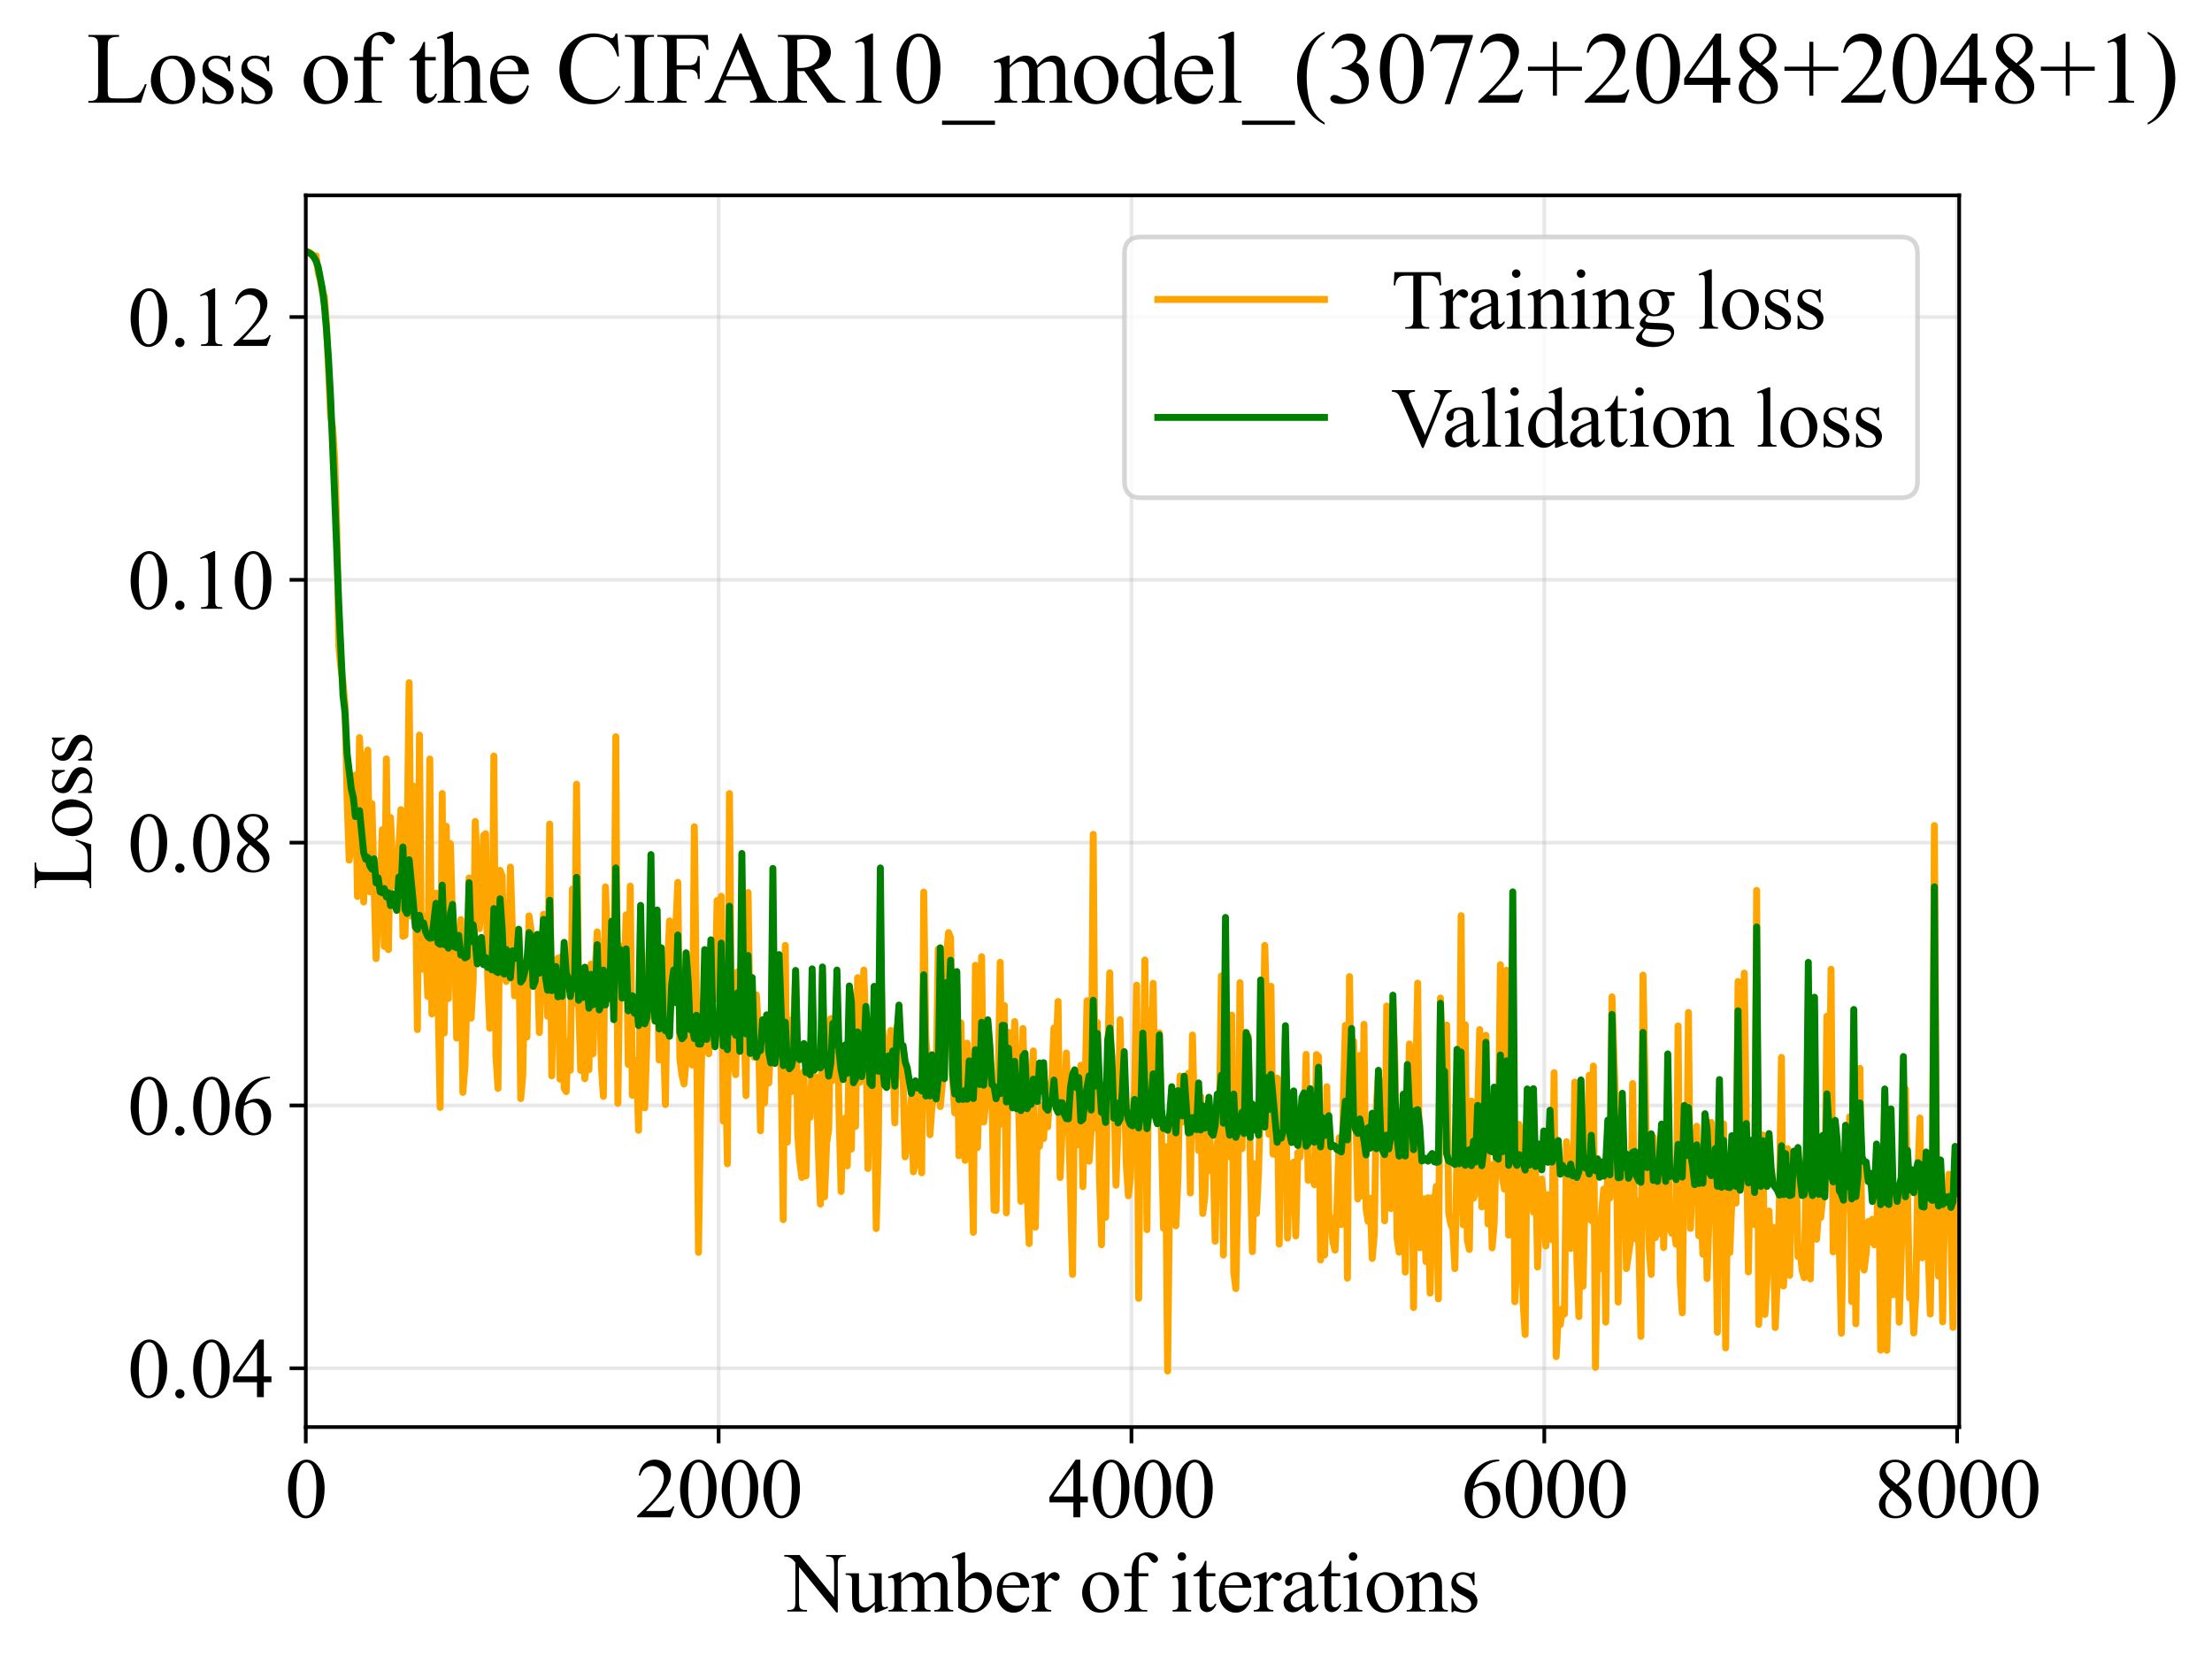 <?xml version="1.0" encoding="utf-8" standalone="no"?>
<!DOCTYPE svg PUBLIC "-//W3C//DTD SVG 1.1//EN"
  "http://www.w3.org/Graphics/SVG/1.1/DTD/svg11.dtd">
<svg xmlns:xlink="http://www.w3.org/1999/xlink" width="477.774pt" height="359.209pt" viewBox="0 0 477.774 359.209" xmlns="http://www.w3.org/2000/svg" version="1.1">
 <defs>
  <style type="text/css">*{stroke-linejoin: round; stroke-linecap: butt}</style>
 </defs>
 <g id="figure_1">
  <g id="patch_1">
   <path d="M 0 359.209 
L 477.774 359.209 
L 477.774 0 
L 0 0 
z
" style="fill: #ffffff"/>
  </g>
  <g id="axes_1">
   <g id="patch_2">
    <path d="M 66.049 308.31 
L 423.169 308.31 
L 423.169 42.199 
L 66.049 42.199 
z
" style="fill: #ffffff"/>
   </g>
   <g id="matplotlib.axis_1">
    <g id="xtick_1">
     <g id="line2d_1">
      <path d="M 66.049 308.31 
L 66.049 42.199 
" clip-path="url(#pef484f59f6)" style="fill: none; stroke: #b0b0b0; stroke-opacity: 0.3; stroke-width: 0.8; stroke-linecap: square"/>
     </g>
     <g id="line2d_2">
      <defs>
       <path id="m4258b4ec5e" d="M 0 0 
L 0 3.5 
" style="stroke: #000000; stroke-width: 0.8"/>
      </defs>
      <g>
       <use xlink:href="#m4258b4ec5e" x="66.049" y="308.31" style="stroke: #000000; stroke-width: 0.8"/>
      </g>
     </g>
     <g id="text_1">
      <!-- 0 -->
      <g transform="translate(61.549 327.809) scale(0.18 -0.18)">
       <defs>
        <path id="TimesNewRomanPSMT-30" d="M 231 2094 
Q 231 2819 450 3342 
Q 669 3866 1031 4122 
Q 1313 4325 1613 4325 
Q 2100 4325 2488 3828 
Q 2972 3213 2972 2159 
Q 2972 1422 2759 906 
Q 2547 391 2217 158 
Q 1888 -75 1581 -75 
Q 975 -75 572 641 
Q 231 1244 231 2094 
z
M 844 2016 
Q 844 1141 1059 588 
Q 1238 122 1591 122 
Q 1759 122 1940 273 
Q 2122 425 2216 781 
Q 2359 1319 2359 2297 
Q 2359 3022 2209 3506 
Q 2097 3866 1919 4016 
Q 1791 4119 1609 4119 
Q 1397 4119 1231 3928 
Q 1006 3669 925 3112 
Q 844 2556 844 2016 
z
" transform="scale(0.016)"/>
       </defs>
       <use xlink:href="#TimesNewRomanPSMT-30"/>
      </g>
     </g>
    </g>
    <g id="xtick_2">
     <g id="line2d_3">
      <path d="M 155.218 308.31 
L 155.218 42.199 
" clip-path="url(#pef484f59f6)" style="fill: none; stroke: #b0b0b0; stroke-opacity: 0.3; stroke-width: 0.8; stroke-linecap: square"/>
     </g>
     <g id="line2d_4">
      <g>
       <use xlink:href="#m4258b4ec5e" x="155.218" y="308.31" style="stroke: #000000; stroke-width: 0.8"/>
      </g>
     </g>
     <g id="text_2">
      <!-- 2000 -->
      <g transform="translate(137.218 327.809) scale(0.18 -0.18)">
       <defs>
        <path id="TimesNewRomanPSMT-32" d="M 2934 816 
L 2638 0 
L 138 0 
L 138 116 
Q 1241 1122 1691 1759 
Q 2141 2397 2141 2925 
Q 2141 3328 1894 3587 
Q 1647 3847 1303 3847 
Q 991 3847 742 3664 
Q 494 3481 375 3128 
L 259 3128 
Q 338 3706 661 4015 
Q 984 4325 1469 4325 
Q 1984 4325 2329 3994 
Q 2675 3663 2675 3213 
Q 2675 2891 2525 2569 
Q 2294 2063 1775 1497 
Q 997 647 803 472 
L 1909 472 
Q 2247 472 2383 497 
Q 2519 522 2628 598 
Q 2738 675 2819 816 
L 2934 816 
z
" transform="scale(0.016)"/>
       </defs>
       <use xlink:href="#TimesNewRomanPSMT-32"/>
       <use xlink:href="#TimesNewRomanPSMT-30" transform="translate(50 0)"/>
       <use xlink:href="#TimesNewRomanPSMT-30" transform="translate(100 0)"/>
       <use xlink:href="#TimesNewRomanPSMT-30" transform="translate(150 0)"/>
      </g>
     </g>
    </g>
    <g id="xtick_3">
     <g id="line2d_5">
      <path d="M 244.386 308.31 
L 244.386 42.199 
" clip-path="url(#pef484f59f6)" style="fill: none; stroke: #b0b0b0; stroke-opacity: 0.3; stroke-width: 0.8; stroke-linecap: square"/>
     </g>
     <g id="line2d_6">
      <g>
       <use xlink:href="#m4258b4ec5e" x="244.386" y="308.31" style="stroke: #000000; stroke-width: 0.8"/>
      </g>
     </g>
     <g id="text_3">
      <!-- 4000 -->
      <g transform="translate(226.386 327.809) scale(0.18 -0.18)">
       <defs>
        <path id="TimesNewRomanPSMT-34" d="M 2978 1563 
L 2978 1119 
L 2409 1119 
L 2409 0 
L 1894 0 
L 1894 1119 
L 100 1119 
L 100 1519 
L 2066 4325 
L 2409 4325 
L 2409 1563 
L 2978 1563 
z
M 1894 1563 
L 1894 3666 
L 406 1563 
L 1894 1563 
z
" transform="scale(0.016)"/>
       </defs>
       <use xlink:href="#TimesNewRomanPSMT-34"/>
       <use xlink:href="#TimesNewRomanPSMT-30" transform="translate(50 0)"/>
       <use xlink:href="#TimesNewRomanPSMT-30" transform="translate(100 0)"/>
       <use xlink:href="#TimesNewRomanPSMT-30" transform="translate(150 0)"/>
      </g>
     </g>
    </g>
    <g id="xtick_4">
     <g id="line2d_7">
      <path d="M 333.555 308.31 
L 333.555 42.199 
" clip-path="url(#pef484f59f6)" style="fill: none; stroke: #b0b0b0; stroke-opacity: 0.3; stroke-width: 0.8; stroke-linecap: square"/>
     </g>
     <g id="line2d_8">
      <g>
       <use xlink:href="#m4258b4ec5e" x="333.555" y="308.31" style="stroke: #000000; stroke-width: 0.8"/>
      </g>
     </g>
     <g id="text_4">
      <!-- 6000 -->
      <g transform="translate(315.555 327.809) scale(0.18 -0.18)">
       <defs>
        <path id="TimesNewRomanPSMT-36" d="M 2869 4325 
L 2869 4209 
Q 2456 4169 2195 4045 
Q 1934 3922 1679 3669 
Q 1425 3416 1258 3105 
Q 1091 2794 978 2366 
Q 1428 2675 1881 2675 
Q 2316 2675 2634 2325 
Q 2953 1975 2953 1425 
Q 2953 894 2631 456 
Q 2244 -75 1606 -75 
Q 1172 -75 869 213 
Q 275 772 275 1663 
Q 275 2231 503 2743 
Q 731 3256 1154 3653 
Q 1578 4050 1965 4187 
Q 2353 4325 2688 4325 
L 2869 4325 
z
M 925 2138 
Q 869 1716 869 1456 
Q 869 1156 980 804 
Q 1091 453 1309 247 
Q 1469 100 1697 100 
Q 1969 100 2183 356 
Q 2397 613 2397 1088 
Q 2397 1622 2184 2012 
Q 1972 2403 1581 2403 
Q 1463 2403 1327 2353 
Q 1191 2303 925 2138 
z
" transform="scale(0.016)"/>
       </defs>
       <use xlink:href="#TimesNewRomanPSMT-36"/>
       <use xlink:href="#TimesNewRomanPSMT-30" transform="translate(50 0)"/>
       <use xlink:href="#TimesNewRomanPSMT-30" transform="translate(100 0)"/>
       <use xlink:href="#TimesNewRomanPSMT-30" transform="translate(150 0)"/>
      </g>
     </g>
    </g>
    <g id="xtick_5">
     <g id="line2d_9">
      <path d="M 422.723 308.31 
L 422.723 42.199 
" clip-path="url(#pef484f59f6)" style="fill: none; stroke: #b0b0b0; stroke-opacity: 0.3; stroke-width: 0.8; stroke-linecap: square"/>
     </g>
     <g id="line2d_10">
      <g>
       <use xlink:href="#m4258b4ec5e" x="422.723" y="308.31" style="stroke: #000000; stroke-width: 0.8"/>
      </g>
     </g>
     <g id="text_5">
      <!-- 8000 -->
      <g transform="translate(404.723 327.809) scale(0.18 -0.18)">
       <defs>
        <path id="TimesNewRomanPSMT-38" d="M 1228 2134 
Q 725 2547 579 2797 
Q 434 3047 434 3316 
Q 434 3728 753 4026 
Q 1072 4325 1600 4325 
Q 2113 4325 2425 4047 
Q 2738 3769 2738 3413 
Q 2738 3175 2569 2928 
Q 2400 2681 1866 2347 
Q 2416 1922 2594 1678 
Q 2831 1359 2831 1006 
Q 2831 559 2490 242 
Q 2150 -75 1597 -75 
Q 994 -75 656 303 
Q 388 606 388 966 
Q 388 1247 577 1523 
Q 766 1800 1228 2134 
z
M 1719 2469 
Q 2094 2806 2194 3001 
Q 2294 3197 2294 3444 
Q 2294 3772 2109 3958 
Q 1925 4144 1606 4144 
Q 1288 4144 1088 3959 
Q 888 3775 888 3528 
Q 888 3366 970 3203 
Q 1053 3041 1206 2894 
L 1719 2469 
z
M 1375 2016 
Q 1116 1797 991 1539 
Q 866 1281 866 981 
Q 866 578 1086 336 
Q 1306 94 1647 94 
Q 1984 94 2187 284 
Q 2391 475 2391 747 
Q 2391 972 2272 1150 
Q 2050 1481 1375 2016 
z
" transform="scale(0.016)"/>
       </defs>
       <use xlink:href="#TimesNewRomanPSMT-38"/>
       <use xlink:href="#TimesNewRomanPSMT-30" transform="translate(50 0)"/>
       <use xlink:href="#TimesNewRomanPSMT-30" transform="translate(100 0)"/>
       <use xlink:href="#TimesNewRomanPSMT-30" transform="translate(150 0)"/>
      </g>
     </g>
    </g>
    <g id="text_6">
     <!-- Number of iterations -->
     <g transform="translate(169.629 348.158) scale(0.18 -0.18)">
      <defs>
       <path id="TimesNewRomanPSMT-4e" d="M -84 4238 
L 1066 4238 
L 3656 1059 
L 3656 3503 
Q 3656 3894 3569 3991 
Q 3453 4122 3203 4122 
L 3056 4122 
L 3056 4238 
L 4531 4238 
L 4531 4122 
L 4381 4122 
Q 4113 4122 4000 3959 
Q 3931 3859 3931 3503 
L 3931 -69 
L 3819 -69 
L 1025 3344 
L 1025 734 
Q 1025 344 1109 247 
Q 1228 116 1475 116 
L 1625 116 
L 1625 0 
L 150 0 
L 150 116 
L 297 116 
Q 569 116 681 278 
Q 750 378 750 734 
L 750 3681 
Q 566 3897 470 3965 
Q 375 4034 191 4094 
Q 100 4122 -84 4122 
L -84 4238 
z
" transform="scale(0.016)"/>
       <path id="TimesNewRomanPSMT-75" d="M 2709 2863 
L 2709 1128 
Q 2709 631 2732 520 
Q 2756 409 2807 365 
Q 2859 322 2928 322 
Q 3025 322 3147 375 
L 3191 266 
L 2334 -88 
L 2194 -88 
L 2194 519 
Q 1825 119 1631 15 
Q 1438 -88 1222 -88 
Q 981 -88 804 51 
Q 628 191 559 409 
Q 491 628 491 1028 
L 491 2306 
Q 491 2509 447 2587 
Q 403 2666 317 2708 
Q 231 2750 6 2747 
L 6 2863 
L 1009 2863 
L 1009 947 
Q 1009 547 1148 422 
Q 1288 297 1484 297 
Q 1619 297 1789 381 
Q 1959 466 2194 703 
L 2194 2325 
Q 2194 2569 2105 2655 
Q 2016 2741 1734 2747 
L 1734 2863 
L 2709 2863 
z
" transform="scale(0.016)"/>
       <path id="TimesNewRomanPSMT-6d" d="M 1050 2338 
Q 1363 2650 1419 2697 
Q 1559 2816 1721 2881 
Q 1884 2947 2044 2947 
Q 2313 2947 2506 2790 
Q 2700 2634 2766 2338 
Q 3088 2713 3309 2830 
Q 3531 2947 3766 2947 
Q 3994 2947 4170 2830 
Q 4347 2713 4450 2447 
Q 4519 2266 4519 1878 
L 4519 647 
Q 4519 378 4559 278 
Q 4591 209 4675 161 
Q 4759 113 4950 113 
L 4950 0 
L 3538 0 
L 3538 113 
L 3597 113 
Q 3781 113 3884 184 
Q 3956 234 3988 344 
Q 4000 397 4000 647 
L 4000 1878 
Q 4000 2228 3916 2372 
Q 3794 2572 3525 2572 
Q 3359 2572 3192 2489 
Q 3025 2406 2788 2181 
L 2781 2147 
L 2788 2013 
L 2788 647 
Q 2788 353 2820 281 
Q 2853 209 2943 161 
Q 3034 113 3253 113 
L 3253 0 
L 1806 0 
L 1806 113 
Q 2044 113 2133 169 
Q 2222 225 2256 338 
Q 2272 391 2272 647 
L 2272 1878 
Q 2272 2228 2169 2381 
Q 2031 2581 1784 2581 
Q 1616 2581 1450 2491 
Q 1191 2353 1050 2181 
L 1050 647 
Q 1050 366 1089 281 
Q 1128 197 1204 155 
Q 1281 113 1516 113 
L 1516 0 
L 100 0 
L 100 113 
Q 297 113 375 155 
Q 453 197 493 289 
Q 534 381 534 647 
L 534 1741 
Q 534 2213 506 2350 
Q 484 2453 437 2492 
Q 391 2531 309 2531 
Q 222 2531 100 2484 
L 53 2597 
L 916 2947 
L 1050 2947 
L 1050 2338 
z
" transform="scale(0.016)"/>
       <path id="TimesNewRomanPSMT-62" d="M 984 2369 
Q 1400 2947 1881 2947 
Q 2322 2947 2650 2570 
Q 2978 2194 2978 1541 
Q 2978 778 2472 313 
Q 2038 -88 1503 -88 
Q 1253 -88 995 3 
Q 738 94 469 275 
L 469 3241 
Q 469 3728 445 3840 
Q 422 3953 372 3993 
Q 322 4034 247 4034 
Q 159 4034 28 3984 
L -16 4094 
L 844 4444 
L 984 4444 
L 984 2369 
z
M 984 2169 
L 984 456 
Q 1144 300 1314 220 
Q 1484 141 1663 141 
Q 1947 141 2192 453 
Q 2438 766 2438 1363 
Q 2438 1913 2192 2208 
Q 1947 2503 1634 2503 
Q 1469 2503 1303 2419 
Q 1178 2356 984 2169 
z
" transform="scale(0.016)"/>
       <path id="TimesNewRomanPSMT-65" d="M 681 1784 
Q 678 1147 991 784 
Q 1303 422 1725 422 
Q 2006 422 2214 576 
Q 2422 731 2563 1106 
L 2659 1044 
Q 2594 616 2278 264 
Q 1963 -88 1488 -88 
Q 972 -88 605 314 
Q 238 716 238 1394 
Q 238 2128 614 2539 
Q 991 2950 1559 2950 
Q 2041 2950 2350 2633 
Q 2659 2316 2659 1784 
L 681 1784 
z
M 681 1966 
L 2006 1966 
Q 1991 2241 1941 2353 
Q 1863 2528 1708 2628 
Q 1553 2728 1384 2728 
Q 1125 2728 920 2526 
Q 716 2325 681 1966 
z
" transform="scale(0.016)"/>
       <path id="TimesNewRomanPSMT-72" d="M 1038 2947 
L 1038 2303 
Q 1397 2947 1775 2947 
Q 1947 2947 2059 2842 
Q 2172 2738 2172 2600 
Q 2172 2478 2090 2393 
Q 2009 2309 1897 2309 
Q 1788 2309 1652 2417 
Q 1516 2525 1450 2525 
Q 1394 2525 1328 2463 
Q 1188 2334 1038 2041 
L 1038 669 
Q 1038 431 1097 309 
Q 1138 225 1241 169 
Q 1344 113 1538 113 
L 1538 0 
L 72 0 
L 72 113 
Q 291 113 397 181 
Q 475 231 506 341 
Q 522 394 522 644 
L 522 1753 
Q 522 2253 501 2348 
Q 481 2444 426 2487 
Q 372 2531 291 2531 
Q 194 2531 72 2484 
L 41 2597 
L 906 2947 
L 1038 2947 
z
" transform="scale(0.016)"/>
       <path id="TimesNewRomanPSMT-20" transform="scale(0.016)"/>
       <path id="TimesNewRomanPSMT-6f" d="M 1600 2947 
Q 2250 2947 2644 2453 
Q 2978 2031 2978 1484 
Q 2978 1100 2793 706 
Q 2609 313 2286 112 
Q 1963 -88 1566 -88 
Q 919 -88 538 428 
Q 216 863 216 1403 
Q 216 1797 411 2186 
Q 606 2575 925 2761 
Q 1244 2947 1600 2947 
z
M 1503 2744 
Q 1338 2744 1170 2645 
Q 1003 2547 900 2300 
Q 797 2053 797 1666 
Q 797 1041 1045 587 
Q 1294 134 1700 134 
Q 2003 134 2200 384 
Q 2397 634 2397 1244 
Q 2397 2006 2069 2444 
Q 1847 2744 1503 2744 
z
" transform="scale(0.016)"/>
       <path id="TimesNewRomanPSMT-66" d="M 1319 2638 
L 1319 756 
Q 1319 356 1406 250 
Q 1522 113 1716 113 
L 1975 113 
L 1975 0 
L 266 0 
L 266 113 
L 394 113 
Q 519 113 622 175 
Q 725 238 764 344 
Q 803 450 803 756 
L 803 2638 
L 247 2638 
L 247 2863 
L 803 2863 
L 803 3050 
Q 803 3478 940 3775 
Q 1078 4072 1361 4255 
Q 1644 4438 1997 4438 
Q 2325 4438 2600 4225 
Q 2781 4084 2781 3909 
Q 2781 3816 2700 3733 
Q 2619 3650 2525 3650 
Q 2453 3650 2373 3701 
Q 2294 3753 2178 3923 
Q 2063 4094 1966 4153 
Q 1869 4213 1750 4213 
Q 1606 4213 1506 4136 
Q 1406 4059 1362 3898 
Q 1319 3738 1319 3069 
L 1319 2863 
L 2056 2863 
L 2056 2638 
L 1319 2638 
z
" transform="scale(0.016)"/>
       <path id="TimesNewRomanPSMT-69" d="M 928 4444 
Q 1059 4444 1151 4351 
Q 1244 4259 1244 4128 
Q 1244 3997 1151 3903 
Q 1059 3809 928 3809 
Q 797 3809 703 3903 
Q 609 3997 609 4128 
Q 609 4259 701 4351 
Q 794 4444 928 4444 
z
M 1188 2947 
L 1188 647 
Q 1188 378 1227 289 
Q 1266 200 1342 156 
Q 1419 113 1622 113 
L 1622 0 
L 231 0 
L 231 113 
Q 441 113 512 153 
Q 584 194 626 287 
Q 669 381 669 647 
L 669 1750 
Q 669 2216 641 2353 
Q 619 2453 572 2492 
Q 525 2531 444 2531 
Q 356 2531 231 2484 
L 188 2597 
L 1050 2947 
L 1188 2947 
z
" transform="scale(0.016)"/>
       <path id="TimesNewRomanPSMT-74" d="M 1031 3803 
L 1031 2863 
L 1700 2863 
L 1700 2644 
L 1031 2644 
L 1031 788 
Q 1031 509 1111 412 
Q 1191 316 1316 316 
Q 1419 316 1516 380 
Q 1613 444 1666 569 
L 1788 569 
Q 1678 263 1478 108 
Q 1278 -47 1066 -47 
Q 922 -47 784 33 
Q 647 113 581 261 
Q 516 409 516 719 
L 516 2644 
L 63 2644 
L 63 2747 
Q 234 2816 414 2980 
Q 594 3144 734 3369 
Q 806 3488 934 3803 
L 1031 3803 
z
" transform="scale(0.016)"/>
       <path id="TimesNewRomanPSMT-61" d="M 1822 413 
Q 1381 72 1269 19 
Q 1100 -59 909 -59 
Q 613 -59 420 144 
Q 228 347 228 678 
Q 228 888 322 1041 
Q 450 1253 767 1440 
Q 1084 1628 1822 1897 
L 1822 2009 
Q 1822 2438 1686 2597 
Q 1550 2756 1291 2756 
Q 1094 2756 978 2650 
Q 859 2544 859 2406 
L 866 2225 
Q 866 2081 792 2003 
Q 719 1925 600 1925 
Q 484 1925 411 2006 
Q 338 2088 338 2228 
Q 338 2497 613 2722 
Q 888 2947 1384 2947 
Q 1766 2947 2009 2819 
Q 2194 2722 2281 2516 
Q 2338 2381 2338 1966 
L 2338 994 
Q 2338 584 2353 492 
Q 2369 400 2405 369 
Q 2441 338 2488 338 
Q 2538 338 2575 359 
Q 2641 400 2828 588 
L 2828 413 
Q 2478 -56 2159 -56 
Q 2006 -56 1915 50 
Q 1825 156 1822 413 
z
M 1822 616 
L 1822 1706 
Q 1350 1519 1213 1441 
Q 966 1303 859 1153 
Q 753 1003 753 825 
Q 753 600 887 451 
Q 1022 303 1197 303 
Q 1434 303 1822 616 
z
" transform="scale(0.016)"/>
       <path id="TimesNewRomanPSMT-6e" d="M 1034 2341 
Q 1538 2947 1994 2947 
Q 2228 2947 2397 2830 
Q 2566 2713 2666 2444 
Q 2734 2256 2734 1869 
L 2734 647 
Q 2734 375 2778 278 
Q 2813 200 2889 156 
Q 2966 113 3172 113 
L 3172 0 
L 1756 0 
L 1756 113 
L 1816 113 
Q 2016 113 2095 173 
Q 2175 234 2206 353 
Q 2219 400 2219 647 
L 2219 1819 
Q 2219 2209 2117 2386 
Q 2016 2563 1775 2563 
Q 1403 2563 1034 2156 
L 1034 647 
Q 1034 356 1069 288 
Q 1113 197 1189 155 
Q 1266 113 1500 113 
L 1500 0 
L 84 0 
L 84 113 
L 147 113 
Q 366 113 442 223 
Q 519 334 519 647 
L 519 1709 
Q 519 2225 495 2337 
Q 472 2450 423 2490 
Q 375 2531 294 2531 
Q 206 2531 84 2484 
L 38 2597 
L 900 2947 
L 1034 2947 
L 1034 2341 
z
" transform="scale(0.016)"/>
       <path id="TimesNewRomanPSMT-73" d="M 2050 2947 
L 2050 1972 
L 1947 1972 
Q 1828 2431 1642 2597 
Q 1456 2763 1169 2763 
Q 950 2763 815 2647 
Q 681 2531 681 2391 
Q 681 2216 781 2091 
Q 878 1963 1175 1819 
L 1631 1597 
Q 2266 1288 2266 781 
Q 2266 391 1970 151 
Q 1675 -88 1309 -88 
Q 1047 -88 709 6 
Q 606 38 541 38 
Q 469 38 428 -44 
L 325 -44 
L 325 978 
L 428 978 
Q 516 541 762 319 
Q 1009 97 1316 97 
Q 1531 97 1667 223 
Q 1803 350 1803 528 
Q 1803 744 1651 891 
Q 1500 1038 1047 1263 
Q 594 1488 453 1669 
Q 313 1847 313 2119 
Q 313 2472 555 2709 
Q 797 2947 1181 2947 
Q 1350 2947 1591 2875 
Q 1750 2828 1803 2828 
Q 1853 2828 1881 2850 
Q 1909 2872 1947 2947 
L 2050 2947 
z
" transform="scale(0.016)"/>
      </defs>
      <use xlink:href="#TimesNewRomanPSMT-4e"/>
      <use xlink:href="#TimesNewRomanPSMT-75" transform="translate(72.217 0)"/>
      <use xlink:href="#TimesNewRomanPSMT-6d" transform="translate(122.217 0)"/>
      <use xlink:href="#TimesNewRomanPSMT-62" transform="translate(200 0)"/>
      <use xlink:href="#TimesNewRomanPSMT-65" transform="translate(250 0)"/>
      <use xlink:href="#TimesNewRomanPSMT-72" transform="translate(294.385 0)"/>
      <use xlink:href="#TimesNewRomanPSMT-20" transform="translate(327.686 0)"/>
      <use xlink:href="#TimesNewRomanPSMT-6f" transform="translate(352.686 0)"/>
      <use xlink:href="#TimesNewRomanPSMT-66" transform="translate(402.686 0)"/>
      <use xlink:href="#TimesNewRomanPSMT-20" transform="translate(435.986 0)"/>
      <use xlink:href="#TimesNewRomanPSMT-69" transform="translate(460.986 0)"/>
      <use xlink:href="#TimesNewRomanPSMT-74" transform="translate(488.77 0)"/>
      <use xlink:href="#TimesNewRomanPSMT-65" transform="translate(516.553 0)"/>
      <use xlink:href="#TimesNewRomanPSMT-72" transform="translate(560.938 0)"/>
      <use xlink:href="#TimesNewRomanPSMT-61" transform="translate(594.238 0)"/>
      <use xlink:href="#TimesNewRomanPSMT-74" transform="translate(638.623 0)"/>
      <use xlink:href="#TimesNewRomanPSMT-69" transform="translate(666.406 0)"/>
      <use xlink:href="#TimesNewRomanPSMT-6f" transform="translate(694.189 0)"/>
      <use xlink:href="#TimesNewRomanPSMT-6e" transform="translate(744.189 0)"/>
      <use xlink:href="#TimesNewRomanPSMT-73" transform="translate(794.189 0)"/>
     </g>
    </g>
   </g>
   <g id="matplotlib.axis_2">
    <g id="ytick_1">
     <g id="line2d_11">
      <path d="M 66.049 295.608 
L 423.169 295.608 
" clip-path="url(#pef484f59f6)" style="fill: none; stroke: #b0b0b0; stroke-opacity: 0.3; stroke-width: 0.8; stroke-linecap: square"/>
     </g>
     <g id="line2d_12">
      <defs>
       <path id="m0d0f8998f4" d="M 0 0 
L -3.5 0 
" style="stroke: #000000; stroke-width: 0.8"/>
      </defs>
      <g>
       <use xlink:href="#m0d0f8998f4" x="66.049" y="295.608" style="stroke: #000000; stroke-width: 0.8"/>
      </g>
     </g>
     <g id="text_7">
      <!-- 0.04 -->
      <g transform="translate(27.549 301.857) scale(0.18 -0.18)">
       <defs>
        <path id="TimesNewRomanPSMT-2e" d="M 800 606 
Q 947 606 1047 504 
Q 1147 403 1147 259 
Q 1147 116 1045 14 
Q 944 -88 800 -88 
Q 656 -88 554 14 
Q 453 116 453 259 
Q 453 406 554 506 
Q 656 606 800 606 
z
" transform="scale(0.016)"/>
       </defs>
       <use xlink:href="#TimesNewRomanPSMT-30"/>
       <use xlink:href="#TimesNewRomanPSMT-2e" transform="translate(50 0)"/>
       <use xlink:href="#TimesNewRomanPSMT-30" transform="translate(75 0)"/>
       <use xlink:href="#TimesNewRomanPSMT-34" transform="translate(125 0)"/>
      </g>
     </g>
    </g>
    <g id="ytick_2">
     <g id="line2d_13">
      <path d="M 66.049 238.829 
L 423.169 238.829 
" clip-path="url(#pef484f59f6)" style="fill: none; stroke: #b0b0b0; stroke-opacity: 0.3; stroke-width: 0.8; stroke-linecap: square"/>
     </g>
     <g id="line2d_14">
      <g>
       <use xlink:href="#m0d0f8998f4" x="66.049" y="238.829" style="stroke: #000000; stroke-width: 0.8"/>
      </g>
     </g>
     <g id="text_8">
      <!-- 0.06 -->
      <g transform="translate(27.549 245.079) scale(0.18 -0.18)">
       <use xlink:href="#TimesNewRomanPSMT-30"/>
       <use xlink:href="#TimesNewRomanPSMT-2e" transform="translate(50 0)"/>
       <use xlink:href="#TimesNewRomanPSMT-30" transform="translate(75 0)"/>
       <use xlink:href="#TimesNewRomanPSMT-36" transform="translate(125 0)"/>
      </g>
     </g>
    </g>
    <g id="ytick_3">
     <g id="line2d_15">
      <path d="M 66.049 182.05 
L 423.169 182.05 
" clip-path="url(#pef484f59f6)" style="fill: none; stroke: #b0b0b0; stroke-opacity: 0.3; stroke-width: 0.8; stroke-linecap: square"/>
     </g>
     <g id="line2d_16">
      <g>
       <use xlink:href="#m0d0f8998f4" x="66.049" y="182.05" style="stroke: #000000; stroke-width: 0.8"/>
      </g>
     </g>
     <g id="text_9">
      <!-- 0.08 -->
      <g transform="translate(27.549 188.3) scale(0.18 -0.18)">
       <use xlink:href="#TimesNewRomanPSMT-30"/>
       <use xlink:href="#TimesNewRomanPSMT-2e" transform="translate(50 0)"/>
       <use xlink:href="#TimesNewRomanPSMT-30" transform="translate(75 0)"/>
       <use xlink:href="#TimesNewRomanPSMT-38" transform="translate(125 0)"/>
      </g>
     </g>
    </g>
    <g id="ytick_4">
     <g id="line2d_17">
      <path d="M 66.049 125.272 
L 423.169 125.272 
" clip-path="url(#pef484f59f6)" style="fill: none; stroke: #b0b0b0; stroke-opacity: 0.3; stroke-width: 0.8; stroke-linecap: square"/>
     </g>
     <g id="line2d_18">
      <g>
       <use xlink:href="#m0d0f8998f4" x="66.049" y="125.272" style="stroke: #000000; stroke-width: 0.8"/>
      </g>
     </g>
     <g id="text_10">
      <!-- 0.10 -->
      <g transform="translate(27.549 131.521) scale(0.18 -0.18)">
       <defs>
        <path id="TimesNewRomanPSMT-31" d="M 750 3822 
L 1781 4325 
L 1884 4325 
L 1884 747 
Q 1884 391 1914 303 
Q 1944 216 2037 169 
Q 2131 122 2419 116 
L 2419 0 
L 825 0 
L 825 116 
Q 1125 122 1212 167 
Q 1300 213 1334 289 
Q 1369 366 1369 747 
L 1369 3034 
Q 1369 3497 1338 3628 
Q 1316 3728 1258 3775 
Q 1200 3822 1119 3822 
Q 1003 3822 797 3725 
L 750 3822 
z
" transform="scale(0.016)"/>
       </defs>
       <use xlink:href="#TimesNewRomanPSMT-30"/>
       <use xlink:href="#TimesNewRomanPSMT-2e" transform="translate(50 0)"/>
       <use xlink:href="#TimesNewRomanPSMT-31" transform="translate(75 0)"/>
       <use xlink:href="#TimesNewRomanPSMT-30" transform="translate(125 0)"/>
      </g>
     </g>
    </g>
    <g id="ytick_5">
     <g id="line2d_19">
      <path d="M 66.049 68.493 
L 423.169 68.493 
" clip-path="url(#pef484f59f6)" style="fill: none; stroke: #b0b0b0; stroke-opacity: 0.3; stroke-width: 0.8; stroke-linecap: square"/>
     </g>
     <g id="line2d_20">
      <g>
       <use xlink:href="#m0d0f8998f4" x="66.049" y="68.493" style="stroke: #000000; stroke-width: 0.8"/>
      </g>
     </g>
     <g id="text_11">
      <!-- 0.12 -->
      <g transform="translate(27.549 74.742) scale(0.18 -0.18)">
       <use xlink:href="#TimesNewRomanPSMT-30"/>
       <use xlink:href="#TimesNewRomanPSMT-2e" transform="translate(50 0)"/>
       <use xlink:href="#TimesNewRomanPSMT-31" transform="translate(75 0)"/>
       <use xlink:href="#TimesNewRomanPSMT-32" transform="translate(125 0)"/>
      </g>
     </g>
    </g>
    <g id="text_12">
     <!-- Loss -->
     <g transform="translate(19.699 192.257) rotate(-90) scale(0.18 -0.18)">
      <defs>
       <path id="TimesNewRomanPSMT-4c" d="M 3669 1172 
L 3772 1150 
L 3409 0 
L 128 0 
L 128 116 
L 288 116 
Q 556 116 672 291 
Q 738 391 738 753 
L 738 3488 
Q 738 3884 650 3984 
Q 528 4122 288 4122 
L 128 4122 
L 128 4238 
L 2047 4238 
L 2047 4122 
Q 1709 4125 1573 4059 
Q 1438 3994 1388 3894 
Q 1338 3794 1338 3416 
L 1338 753 
Q 1338 494 1388 397 
Q 1425 331 1503 300 
Q 1581 269 1991 269 
L 2300 269 
Q 2788 269 2984 341 
Q 3181 413 3343 595 
Q 3506 778 3669 1172 
z
" transform="scale(0.016)"/>
      </defs>
      <use xlink:href="#TimesNewRomanPSMT-4c"/>
      <use xlink:href="#TimesNewRomanPSMT-6f" transform="translate(61.084 0)"/>
      <use xlink:href="#TimesNewRomanPSMT-73" transform="translate(111.084 0)"/>
      <use xlink:href="#TimesNewRomanPSMT-73" transform="translate(150 0)"/>
     </g>
    </g>
   </g>
   <g id="line2d_21">
    <path d="M 66.049 54.296 
L 66.495 54.397 
L 66.942 54.619 
L 67.388 55.018 
L 67.835 55.589 
L 68.281 55.27 
L 68.727 58.919 
L 69.174 60.461 
L 69.62 62.987 
L 70.067 64 
L 70.513 70.115 
L 71.406 89.945 
L 71.852 92.326 
L 72.299 99.266 
L 72.745 114.418 
L 73.191 139.586 
L 73.638 144.386 
L 74.084 147.472 
L 74.531 152.348 
L 74.977 172.675 
L 75.423 185.834 
L 75.87 182.016 
L 76.316 184.267 
L 76.763 167.43 
L 77.209 193.673 
L 77.655 159.347 
L 78.102 169.571 
L 78.548 194.872 
L 78.995 164.166 
L 79.441 162.054 
L 79.887 192.682 
L 80.334 173.607 
L 81.227 207.101 
L 81.673 196.482 
L 82.119 192.062 
L 82.566 179.246 
L 83.012 204.47 
L 83.459 163.956 
L 83.905 205.166 
L 84.351 176.618 
L 84.798 186.451 
L 85.244 191.471 
L 86.137 183.772 
L 86.583 174.91 
L 87.03 202.291 
L 87.476 202.103 
L 87.923 183.117 
L 88.369 147.493 
L 88.815 197.925 
L 89.262 169.798 
L 89.708 188.213 
L 90.155 222.435 
L 90.601 158.814 
L 91.047 209.429 
L 91.494 197.867 
L 91.94 203.108 
L 92.387 215.272 
L 92.833 163.982 
L 93.279 219.078 
L 93.726 214.904 
L 94.172 192.956 
L 95.065 239.268 
L 95.511 171.434 
L 95.958 223.185 
L 96.404 178.502 
L 96.851 215.738 
L 97.297 182.281 
L 97.743 198.908 
L 98.19 201.438 
L 98.636 224.283 
L 99.083 223.532 
L 99.529 198.673 
L 99.975 236.011 
L 100.422 230.409 
L 100.868 214.901 
L 101.315 189.695 
L 101.761 219.967 
L 102.207 211.885 
L 102.654 177.465 
L 103.547 200.65 
L 103.993 195.294 
L 104.439 180.522 
L 104.886 180.114 
L 105.332 211.032 
L 105.779 222.162 
L 106.225 218.541 
L 106.671 163.331 
L 107.118 227.974 
L 107.564 235.148 
L 108.011 188.038 
L 108.457 189.178 
L 108.903 210.41 
L 109.35 212.051 
L 109.796 210.23 
L 110.243 187.336 
L 111.135 215.154 
L 111.582 201.36 
L 112.028 200.933 
L 112.475 237.352 
L 112.921 232.317 
L 113.367 207.823 
L 113.814 224.046 
L 114.26 197.871 
L 114.707 200.981 
L 115.153 207.671 
L 115.599 211.279 
L 116.046 206.644 
L 116.492 223.075 
L 117.385 197.532 
L 117.831 198.97 
L 118.278 219.561 
L 118.724 178.035 
L 119.171 232.445 
L 119.617 208.508 
L 120.063 222.001 
L 120.51 207.015 
L 120.956 233.146 
L 121.403 206.543 
L 121.849 235.079 
L 122.295 235.843 
L 122.742 224.937 
L 123.188 231.23 
L 123.635 192.078 
L 124.081 216.771 
L 124.527 169.427 
L 124.974 215.812 
L 125.42 231.277 
L 125.867 210.453 
L 126.313 233.058 
L 126.759 228.698 
L 127.206 231.121 
L 127.652 208.304 
L 128.099 227.694 
L 128.545 209.598 
L 128.991 201.327 
L 129.438 208.563 
L 129.884 230.303 
L 130.331 236.879 
L 130.777 191.608 
L 131.223 203.715 
L 131.67 203.417 
L 132.563 218.223 
L 133.009 159.161 
L 133.455 238.367 
L 133.902 205.921 
L 134.348 204.441 
L 134.795 211.462 
L 135.241 197.636 
L 135.687 229.977 
L 136.134 191.446 
L 136.58 236.642 
L 137.027 229.257 
L 137.473 229.101 
L 137.919 244.212 
L 138.366 207.223 
L 138.812 236.584 
L 139.259 239.352 
L 139.705 225.236 
L 140.151 206.208 
L 140.598 199.038 
L 141.044 219.524 
L 141.491 204.436 
L 141.937 209.318 
L 142.383 229.015 
L 142.83 210.095 
L 143.276 222.387 
L 143.723 238.638 
L 144.169 208.764 
L 144.615 198.959 
L 145.062 212.145 
L 145.508 205.048 
L 145.955 200.884 
L 146.401 190.629 
L 146.847 228.83 
L 147.294 232.262 
L 147.74 234.197 
L 148.187 229.015 
L 148.633 207.094 
L 149.079 207.01 
L 149.526 230.097 
L 149.972 178.615 
L 150.419 216.876 
L 150.865 270.578 
L 151.311 239.728 
L 151.758 217.851 
L 152.204 215.163 
L 152.651 226.276 
L 153.097 227.673 
L 153.543 215.313 
L 153.99 212.923 
L 154.436 215.827 
L 154.883 194.549 
L 155.329 197.492 
L 155.775 193.628 
L 156.222 242.201 
L 156.668 229.266 
L 157.115 251.438 
L 157.561 171.445 
L 158.007 224.029 
L 158.454 229.769 
L 158.9 232.184 
L 159.347 209.93 
L 159.793 217.171 
L 160.239 209.594 
L 160.686 220.252 
L 161.132 236.726 
L 161.579 192.834 
L 162.025 223.868 
L 162.471 215.462 
L 162.918 228.421 
L 163.364 214.93 
L 163.811 222.24 
L 164.257 244.302 
L 164.703 221.995 
L 165.15 238.305 
L 165.596 224.165 
L 166.043 233.983 
L 166.489 225.617 
L 166.935 202.241 
L 167.382 221.046 
L 167.828 214.541 
L 168.275 214.753 
L 168.721 231.421 
L 169.167 263.502 
L 169.614 204.254 
L 170.06 246.732 
L 170.507 220.394 
L 170.953 235.858 
L 171.846 209.743 
L 172.292 245.105 
L 172.739 250.942 
L 173.185 254.395 
L 173.631 231.49 
L 174.078 254.052 
L 174.524 235.951 
L 174.971 241.426 
L 175.417 230.135 
L 175.863 236.363 
L 176.31 232.755 
L 176.756 248.57 
L 177.203 260.162 
L 177.649 210.084 
L 178.095 258.573 
L 178.542 247.025 
L 178.988 244.115 
L 179.435 220.062 
L 179.881 233.415 
L 180.774 214.655 
L 181.22 240.183 
L 181.667 257.415 
L 182.113 242.44 
L 182.559 241.59 
L 183.006 251.887 
L 183.452 223.354 
L 183.899 248.256 
L 184.345 223.639 
L 184.791 243.35 
L 185.238 211.221 
L 185.684 233.859 
L 186.131 228.342 
L 186.577 209.564 
L 187.023 224.032 
L 187.47 252.461 
L 187.916 230.515 
L 188.363 232.933 
L 188.809 230.285 
L 189.255 265.434 
L 189.702 248.632 
L 190.148 205.053 
L 190.595 222.166 
L 191.041 225.919 
L 191.487 232.692 
L 191.934 234.516 
L 192.38 222.629 
L 192.827 225.535 
L 193.273 242.614 
L 193.719 221.889 
L 195.059 233.512 
L 195.505 249.936 
L 196.398 244.117 
L 196.844 237.166 
L 197.291 253.171 
L 197.737 251.155 
L 198.183 233.856 
L 198.63 235.838 
L 199.076 253.389 
L 199.523 192.728 
L 199.969 224.239 
L 200.415 229.844 
L 200.862 245.156 
L 201.308 238.845 
L 201.755 237.106 
L 202.201 234.786 
L 202.647 205.037 
L 203.094 239.081 
L 203.54 234.129 
L 203.987 214.923 
L 204.433 206.463 
L 204.879 201.48 
L 205.326 202.614 
L 205.772 233.171 
L 206.219 240.441 
L 206.665 212.86 
L 207.111 249.693 
L 207.558 220.997 
L 208.004 240.386 
L 208.451 250.693 
L 208.897 225.362 
L 209.343 232.642 
L 209.79 245.942 
L 210.236 266.244 
L 210.683 208.542 
L 211.129 247.925 
L 211.575 229.92 
L 212.022 206.694 
L 212.468 242.412 
L 212.915 238.267 
L 213.361 236.597 
L 213.807 232.538 
L 214.254 236.399 
L 214.7 261.442 
L 215.147 261.517 
L 216.039 207.896 
L 216.486 242.874 
L 216.932 217.239 
L 217.379 262.034 
L 217.825 223.012 
L 218.718 235.83 
L 219.164 220.694 
L 220.057 240.671 
L 220.503 259.545 
L 220.95 222.199 
L 221.843 257.043 
L 222.289 268.686 
L 222.735 235.056 
L 223.182 227.041 
L 223.628 265.139 
L 224.075 241.774 
L 224.521 247.677 
L 224.967 238.869 
L 225.414 245.984 
L 225.86 237.811 
L 226.307 243.456 
L 226.753 235.022 
L 227.199 233.206 
L 227.646 222.092 
L 228.092 227.436 
L 228.539 216.358 
L 228.985 254.388 
L 229.431 243.439 
L 229.878 241.815 
L 230.324 227.487 
L 230.771 240.819 
L 231.663 275.339 
L 232.11 232.957 
L 232.556 247.314 
L 233.003 247.355 
L 233.449 230.164 
L 233.895 256.384 
L 234.788 216.194 
L 235.235 250.869 
L 235.681 244.408 
L 236.127 180.248 
L 236.574 243.691 
L 237.02 220.927 
L 237.467 253.891 
L 237.913 268.931 
L 238.359 234.459 
L 238.806 263.014 
L 239.252 228.996 
L 239.699 210.175 
L 240.145 241.456 
L 240.591 233.93 
L 241.038 256.067 
L 241.484 243.577 
L 241.931 220.295 
L 242.377 242.174 
L 242.823 233.43 
L 243.27 251.478 
L 243.716 258.344 
L 244.163 254.482 
L 244.609 240.356 
L 245.055 235.89 
L 245.502 212.835 
L 245.948 280.504 
L 246.395 223.729 
L 246.841 241.721 
L 247.287 207.406 
L 247.734 265.66 
L 248.18 218.435 
L 248.627 232.822 
L 249.073 212.44 
L 249.519 240.604 
L 249.966 240.088 
L 250.412 223.131 
L 251.305 265.364 
L 251.751 247.72 
L 252.198 296.214 
L 252.644 254.181 
L 253.091 235.523 
L 253.537 245.088 
L 253.983 264.841 
L 254.43 254.412 
L 254.876 232.46 
L 255.323 242.43 
L 255.769 235.617 
L 256.215 238.522 
L 256.662 231.9 
L 257.108 257.753 
L 257.555 223.611 
L 258.001 241.279 
L 258.447 235.665 
L 258.894 248.571 
L 259.34 236.879 
L 259.787 262.166 
L 260.233 258.507 
L 260.679 244.214 
L 261.126 239.175 
L 261.572 252.955 
L 262.019 249.707 
L 262.465 268.156 
L 262.911 247.57 
L 263.358 243.283 
L 263.804 210.848 
L 264.251 271.154 
L 264.697 233.581 
L 265.143 233.31 
L 265.59 249.911 
L 266.036 219.302 
L 266.483 274.856 
L 266.929 278.405 
L 267.375 257.036 
L 267.822 212.305 
L 268.268 248.179 
L 268.715 223.023 
L 269.161 239.598 
L 269.607 223.89 
L 270.054 251.774 
L 270.5 270.409 
L 270.947 251.415 
L 271.393 262.154 
L 271.839 253.19 
L 272.286 235.852 
L 272.732 233.006 
L 273.179 204.256 
L 273.625 219.765 
L 274.071 245.066 
L 274.518 213.078 
L 274.964 249.338 
L 275.411 249.421 
L 275.857 232.911 
L 276.303 268.794 
L 276.75 240.312 
L 277.196 244.026 
L 277.643 223.3 
L 278.089 267.49 
L 278.535 251.457 
L 278.982 253.795 
L 279.428 251.066 
L 279.875 267.025 
L 280.321 249.018 
L 280.767 250.005 
L 281.214 244.746 
L 281.66 246.034 
L 282.107 227.793 
L 282.553 255.004 
L 282.999 254.044 
L 283.446 254.05 
L 283.892 255.955 
L 284.339 227.834 
L 284.785 228.249 
L 285.231 272.223 
L 285.678 258.005 
L 286.124 271.137 
L 286.571 234.785 
L 287.017 262.132 
L 287.463 263.829 
L 287.91 268.318 
L 288.356 270.095 
L 288.803 259.894 
L 289.249 245.807 
L 289.695 264.553 
L 290.142 238.048 
L 290.588 221.521 
L 291.035 276.152 
L 291.481 210.992 
L 291.927 243.547 
L 292.374 224.951 
L 292.82 238.389 
L 293.267 259.042 
L 293.713 228.009 
L 294.159 258.381 
L 294.606 221.297 
L 295.052 261.029 
L 295.499 263.878 
L 295.945 258.879 
L 296.391 271.885 
L 296.838 266.644 
L 297.284 238.761 
L 297.731 232.014 
L 298.177 236.719 
L 298.623 238.245 
L 299.07 263.751 
L 299.516 217.344 
L 300.409 261.11 
L 300.855 217.175 
L 301.302 230.04 
L 301.748 267.455 
L 302.195 270.53 
L 302.641 259.129 
L 303.087 242.862 
L 303.534 274.826 
L 303.98 245.331 
L 304.427 225.54 
L 304.873 237.459 
L 305.319 282.495 
L 305.766 235.06 
L 306.212 212.401 
L 306.659 269.578 
L 307.105 259.468 
L 307.551 258.99 
L 307.998 272.569 
L 308.444 258.769 
L 308.891 279.378 
L 309.337 258.751 
L 309.783 260.481 
L 310.23 256.304 
L 310.676 280.626 
L 311.123 215.627 
L 311.569 231.664 
L 312.015 222.1 
L 312.462 221.449 
L 312.908 262.079 
L 313.355 264.429 
L 313.801 265.51 
L 314.247 274.08 
L 314.694 249.264 
L 315.14 261.83 
L 315.587 197.826 
L 316.033 264.616 
L 316.479 221.383 
L 316.926 267.861 
L 317.372 269.937 
L 317.819 237.894 
L 318.265 258.875 
L 318.711 257.586 
L 319.604 222.437 
L 320.051 260.744 
L 320.497 253.823 
L 320.943 223.663 
L 321.39 264.439 
L 321.836 251.629 
L 322.283 269.602 
L 322.729 264.422 
L 323.175 247.236 
L 323.622 246.829 
L 324.068 208.413 
L 324.515 254.564 
L 324.961 256.938 
L 325.407 209.604 
L 325.854 266.846 
L 326.747 215.909 
L 327.193 281.235 
L 327.639 272.579 
L 328.086 242.912 
L 328.532 245.282 
L 328.979 281.305 
L 329.425 288.32 
L 329.871 240.139 
L 330.318 259.721 
L 330.764 250.55 
L 331.211 261.896 
L 331.657 250.736 
L 332.103 273.74 
L 332.55 259.59 
L 332.996 254.72 
L 333.443 259.848 
L 333.889 269.21 
L 334.335 258.125 
L 334.782 259.747 
L 335.228 267.851 
L 335.675 231.745 
L 336.121 293.099 
L 336.567 284.625 
L 337.014 286.161 
L 337.46 282.709 
L 337.907 283.883 
L 338.353 246.66 
L 338.799 251.991 
L 339.246 269.74 
L 339.692 268.067 
L 340.139 233.775 
L 340.585 271.828 
L 341.031 284.455 
L 341.478 245.73 
L 341.924 277.892 
L 342.371 257.94 
L 342.817 251.07 
L 343.263 232.306 
L 343.71 263.711 
L 344.156 230.315 
L 344.603 295.417 
L 345.049 268.578 
L 345.495 274.142 
L 345.942 261.922 
L 346.388 256.907 
L 346.835 285.646 
L 347.281 246.42 
L 347.727 258.846 
L 348.174 215.357 
L 349.067 242.006 
L 349.513 281.314 
L 349.959 240.358 
L 350.406 258.031 
L 350.852 249.956 
L 351.299 274.076 
L 352.191 267.937 
L 352.638 234.092 
L 353.084 267.584 
L 353.531 259.353 
L 353.977 269.246 
L 354.423 288.735 
L 354.87 210.666 
L 355.763 255.47 
L 356.209 269.566 
L 356.655 275.336 
L 357.102 245.665 
L 357.548 267.4 
L 357.995 260.104 
L 358.441 266.504 
L 358.887 243.662 
L 359.334 269.54 
L 360.227 237.156 
L 360.673 265.396 
L 361.119 266.482 
L 361.566 265.116 
L 362.012 268.831 
L 362.459 221.647 
L 362.905 276.312 
L 363.351 283.635 
L 363.798 245.969 
L 364.244 262.01 
L 364.691 218.74 
L 365.137 265.4 
L 365.583 251.186 
L 366.03 259.087 
L 366.476 243.321 
L 366.923 266.979 
L 367.369 260.688 
L 367.815 270.995 
L 368.262 245.369 
L 368.708 276.23 
L 369.155 262.433 
L 369.601 242.49 
L 370.047 259.786 
L 370.494 256.103 
L 370.94 287.819 
L 371.387 245.373 
L 371.833 266.694 
L 372.279 242.81 
L 372.726 291.217 
L 373.172 255.879 
L 373.619 270.629 
L 374.511 248.41 
L 374.958 259.925 
L 375.404 212.046 
L 375.851 253.558 
L 376.297 237.249 
L 376.743 210.235 
L 377.636 274.794 
L 378.083 247.309 
L 378.529 254.792 
L 378.975 264.57 
L 379.422 192.368 
L 379.868 286.13 
L 380.315 270.759 
L 380.761 245.209 
L 381.207 283.975 
L 381.654 276.374 
L 382.1 261.628 
L 382.547 274.521 
L 382.993 265.177 
L 383.439 286.814 
L 383.886 276.44 
L 384.332 259.673 
L 384.779 228.455 
L 385.225 277.836 
L 386.118 248.165 
L 386.564 275.551 
L 387.011 252.938 
L 387.457 255.418 
L 387.903 248.874 
L 388.35 271.483 
L 388.796 269.698 
L 389.243 274.456 
L 389.689 276.032 
L 390.582 228.173 
L 391.028 276.314 
L 391.921 224.886 
L 392.367 267.735 
L 392.814 261.425 
L 393.26 263.044 
L 393.707 258.6 
L 394.153 257.51 
L 394.599 219.54 
L 395.046 248.189 
L 395.492 209.403 
L 395.939 270.47 
L 396.385 268.317 
L 396.831 256.502 
L 397.278 269.712 
L 397.724 288.05 
L 398.171 262.088 
L 398.617 252.06 
L 399.063 255.817 
L 399.51 241.271 
L 399.956 281.204 
L 400.403 252.887 
L 400.849 285.999 
L 401.295 248.404 
L 401.742 230.816 
L 402.188 273.037 
L 402.635 274.386 
L 403.081 270.74 
L 403.527 263.896 
L 403.974 268.297 
L 404.42 263.427 
L 404.867 268.934 
L 405.313 268.701 
L 405.759 248.044 
L 406.206 291.692 
L 406.652 259.33 
L 407.099 236.13 
L 407.545 291.739 
L 408.438 255.797 
L 408.884 279.739 
L 409.331 265.988 
L 409.777 257.139 
L 410.223 285.661 
L 411.116 254.709 
L 411.563 235.257 
L 412.455 280.411 
L 412.902 276.08 
L 413.348 287.986 
L 413.795 279.839 
L 414.241 253.763 
L 414.687 241.539 
L 415.134 271.752 
L 415.58 254.253 
L 416.027 256.579 
L 416.919 283.9 
L 417.366 260.071 
L 417.812 178.361 
L 418.259 254.343 
L 418.705 275.7 
L 419.151 257.083 
L 419.598 285.593 
L 420.044 257.406 
L 420.491 263.617 
L 420.937 253.688 
L 421.383 265.888 
L 421.83 286.783 
L 422.276 250.422 
L 422.723 261.675 
L 423.169 258.023 
L 423.169 258.023 
" clip-path="url(#pef484f59f6)" style="fill: none; stroke: #ffa500; stroke-width: 1.5; stroke-linecap: square"/>
   </g>
   <g id="line2d_22">
    <path d="M 66.049 54.294 
L 66.942 54.728 
L 67.388 55.033 
L 67.835 55.606 
L 68.281 56.429 
L 68.727 57.693 
L 69.62 62.369 
L 70.067 66.005 
L 70.513 71.129 
L 70.959 77.609 
L 71.406 85.806 
L 72.299 107.607 
L 73.191 130.909 
L 74.084 150.226 
L 74.531 154.142 
L 74.977 162.855 
L 75.87 170.383 
L 76.316 172.319 
L 76.763 176.407 
L 77.209 175.865 
L 77.655 175.147 
L 78.548 184.198 
L 78.995 185.625 
L 79.441 185.241 
L 79.887 187.065 
L 80.334 187.775 
L 80.78 185.532 
L 81.227 190.749 
L 81.673 189.631 
L 82.119 192.674 
L 82.566 192.904 
L 83.012 191.972 
L 83.459 193.775 
L 83.905 192.9 
L 84.351 195.647 
L 84.798 193.086 
L 85.244 195.33 
L 85.691 196.686 
L 86.137 189.493 
L 86.583 193.45 
L 87.03 182.989 
L 87.476 196.485 
L 87.923 197.363 
L 88.369 185.748 
L 89.262 194.883 
L 89.708 200.279 
L 90.155 200.807 
L 90.601 197.73 
L 91.047 199.729 
L 91.494 199.388 
L 91.94 201.323 
L 92.387 202.284 
L 92.833 202.686 
L 93.279 202.626 
L 94.172 195.158 
L 94.619 203.726 
L 95.065 204.033 
L 95.511 191.223 
L 95.958 204.07 
L 96.404 204.028 
L 96.851 204.842 
L 97.297 197.286 
L 97.743 195.389 
L 98.19 204.584 
L 98.636 204.752 
L 99.083 202.078 
L 99.529 206.328 
L 99.975 205.585 
L 100.422 206.956 
L 100.868 206.719 
L 101.315 190.697 
L 101.761 203.432 
L 102.207 199.796 
L 102.654 203.528 
L 103.1 208.245 
L 103.547 207.583 
L 103.993 202.528 
L 104.439 208.424 
L 104.886 206.859 
L 105.332 209.013 
L 105.779 207.755 
L 106.225 209.532 
L 106.671 196.294 
L 107.118 209.854 
L 107.564 210.134 
L 108.011 194.183 
L 108.457 200.557 
L 108.903 210.458 
L 109.35 205.14 
L 109.796 209.417 
L 110.243 211.247 
L 110.689 205.419 
L 111.582 207.057 
L 112.028 200.758 
L 112.475 212.177 
L 112.921 211.577 
L 113.367 209.828 
L 113.814 207.561 
L 114.26 201.487 
L 114.707 202.122 
L 115.153 213.108 
L 115.599 211.98 
L 116.046 201.874 
L 116.492 210.244 
L 116.939 205.327 
L 117.385 198.637 
L 117.831 211.191 
L 118.278 213.942 
L 118.724 194.495 
L 119.171 214.021 
L 119.617 213.001 
L 120.063 208.805 
L 120.51 215.366 
L 120.956 215.039 
L 121.403 215.284 
L 121.849 203.6 
L 122.295 210.27 
L 122.742 211.313 
L 123.188 215.305 
L 123.635 212.012 
L 124.081 213.587 
L 124.527 189.541 
L 124.974 216.113 
L 125.42 210.3 
L 125.867 215.498 
L 126.313 208.957 
L 126.759 212.328 
L 127.206 217.819 
L 127.652 210.502 
L 128.099 217.079 
L 128.545 216.615 
L 128.991 204.083 
L 129.438 218.191 
L 129.884 216.991 
L 130.331 209.591 
L 130.777 217.119 
L 131.223 213.331 
L 131.67 215.72 
L 132.116 199.024 
L 132.563 220.295 
L 133.009 187.506 
L 133.455 210.977 
L 133.902 205.113 
L 134.348 215.638 
L 134.795 209.541 
L 135.241 205.001 
L 135.687 218.388 
L 136.134 215.189 
L 136.58 215.127 
L 137.027 218.901 
L 137.473 216.673 
L 137.919 221.566 
L 138.366 195.605 
L 138.812 219.639 
L 139.259 221.196 
L 139.705 219.953 
L 140.151 211.361 
L 140.598 184.627 
L 141.044 215.697 
L 141.491 220.624 
L 141.937 196.603 
L 142.383 222.308 
L 142.83 204.764 
L 143.276 221.072 
L 143.723 222.704 
L 144.169 222.505 
L 144.615 223.887 
L 145.062 212.851 
L 145.508 209.563 
L 145.955 216.617 
L 146.401 202.003 
L 146.847 222.999 
L 147.294 224.42 
L 147.74 223.913 
L 148.187 205.852 
L 148.633 211.812 
L 149.079 222.442 
L 149.526 221.822 
L 149.972 224.393 
L 150.419 219.341 
L 150.865 225.545 
L 151.311 225.588 
L 151.758 224.088 
L 152.204 205.161 
L 152.651 224.56 
L 153.543 203.046 
L 153.99 221.441 
L 154.436 226.15 
L 154.883 220.281 
L 155.329 222.985 
L 155.775 203.744 
L 156.222 226.007 
L 156.668 217.295 
L 157.115 226.78 
L 157.561 195.769 
L 158.007 222.908 
L 158.454 221.239 
L 158.9 223.677 
L 159.347 214.458 
L 159.793 227.152 
L 160.239 184.393 
L 160.686 218.389 
L 161.132 223.369 
L 161.579 206.436 
L 162.025 227.596 
L 162.471 211.206 
L 162.918 226.434 
L 163.364 228.363 
L 163.811 226.787 
L 164.257 226.974 
L 164.703 220.332 
L 165.15 224.298 
L 165.596 219.251 
L 166.043 227.296 
L 166.489 229.646 
L 166.935 187.62 
L 167.382 229.745 
L 167.828 226.162 
L 168.275 206.236 
L 169.167 230.228 
L 169.614 220.836 
L 170.06 229.514 
L 170.507 230.908 
L 170.953 230.36 
L 171.399 228.132 
L 171.846 209.668 
L 172.292 227.842 
L 172.739 228.934 
L 173.185 228.058 
L 173.631 225.456 
L 174.078 231.687 
L 174.524 231.495 
L 174.971 232.21 
L 175.417 209.318 
L 175.863 231.192 
L 176.31 227.415 
L 176.756 230.577 
L 177.203 230.711 
L 177.649 208.911 
L 178.095 230.092 
L 178.542 227.912 
L 178.988 232.492 
L 179.435 229.726 
L 179.881 221.095 
L 180.327 225.701 
L 180.774 209.577 
L 181.22 227.005 
L 181.667 231.139 
L 182.113 233.24 
L 182.559 225.739 
L 183.006 231.891 
L 183.452 213.004 
L 183.899 216.563 
L 184.345 233.935 
L 184.791 233.099 
L 185.238 222.946 
L 185.684 224.502 
L 186.131 232.607 
L 186.577 228.201 
L 187.023 217.421 
L 187.916 234.004 
L 188.363 234.53 
L 188.809 213.091 
L 189.255 226.386 
L 189.702 231.442 
L 190.148 187.518 
L 190.595 230.143 
L 191.041 234.427 
L 191.487 234.96 
L 191.934 228.108 
L 192.38 232.019 
L 192.827 227.046 
L 193.273 234.668 
L 193.719 223.648 
L 194.166 217.146 
L 194.612 225.867 
L 195.059 225.886 
L 195.505 229.374 
L 195.951 230.719 
L 196.844 236.239 
L 197.291 234.405 
L 197.737 233.501 
L 198.183 235.075 
L 198.63 234.01 
L 199.076 235.7 
L 199.523 210.591 
L 199.969 236.781 
L 200.415 228.219 
L 200.862 236.771 
L 201.308 227.877 
L 201.755 235.82 
L 202.201 237.418 
L 202.647 233.138 
L 203.094 204.771 
L 203.54 224.722 
L 203.987 233.047 
L 204.433 212.282 
L 204.879 218.154 
L 205.326 207.447 
L 205.772 232.175 
L 206.219 236.374 
L 206.665 209.903 
L 207.111 237.542 
L 207.558 237.152 
L 208.004 237.528 
L 208.451 235.543 
L 208.897 237.489 
L 209.343 229.201 
L 209.79 232.219 
L 210.236 237.34 
L 210.683 226.789 
L 211.129 233.031 
L 211.575 234.29 
L 212.022 220.866 
L 212.468 234.46 
L 212.915 229.798 
L 213.361 220.322 
L 213.807 225.945 
L 214.254 234.324 
L 214.7 234.656 
L 215.147 237.387 
L 215.593 234.968 
L 216.039 236.285 
L 216.486 221.527 
L 216.932 221.548 
L 217.379 238.083 
L 217.825 226.468 
L 218.271 234.701 
L 218.718 239.356 
L 219.164 229.292 
L 219.611 239.548 
L 220.057 237.048 
L 220.503 239.947 
L 220.95 228.183 
L 221.396 227.571 
L 221.843 239.527 
L 222.289 238.282 
L 222.735 238.6 
L 223.182 233.139 
L 223.628 237.005 
L 224.075 237.981 
L 224.521 229.659 
L 224.967 235.705 
L 225.414 229.584 
L 225.86 239.305 
L 226.307 239.87 
L 226.753 237.878 
L 227.199 238.282 
L 227.646 233.354 
L 228.092 239.365 
L 228.539 240.331 
L 228.985 238.215 
L 229.431 238.247 
L 229.878 240.713 
L 230.324 241.683 
L 230.771 241.719 
L 231.217 234.917 
L 231.663 232.16 
L 232.11 231.132 
L 232.556 235.003 
L 233.003 232.812 
L 233.449 242.185 
L 233.895 241.8 
L 234.342 237.416 
L 235.235 232.43 
L 235.681 239.826 
L 236.127 216.104 
L 236.574 234.643 
L 237.02 223.274 
L 237.467 233.517 
L 237.913 240.317 
L 238.359 239.401 
L 238.806 242.505 
L 239.252 224.716 
L 239.699 222.127 
L 240.145 228.417 
L 240.591 241.57 
L 241.038 238.285 
L 241.484 242.6 
L 241.931 241.793 
L 242.377 236.293 
L 242.823 227.215 
L 243.27 239.652 
L 243.716 241.873 
L 244.163 242.938 
L 244.609 243.229 
L 245.055 237.517 
L 245.948 243.702 
L 246.395 239.958 
L 246.841 223.204 
L 247.287 235.367 
L 247.734 243.852 
L 248.18 240.434 
L 248.627 238.169 
L 249.073 231.996 
L 249.519 241.188 
L 249.966 242.776 
L 250.412 223.588 
L 250.859 239.45 
L 251.305 243.812 
L 251.751 243.073 
L 252.198 244.194 
L 252.644 240.754 
L 253.091 234.776 
L 253.983 244.762 
L 254.43 235.642 
L 254.876 238.878 
L 255.323 241.081 
L 255.769 232.513 
L 256.662 244.765 
L 257.108 244.671 
L 257.555 241.453 
L 258.001 243.512 
L 258.447 244.046 
L 258.894 233.962 
L 259.34 244.127 
L 259.787 238.896 
L 260.233 243.714 
L 260.679 242.703 
L 261.126 237.057 
L 261.572 244.67 
L 262.019 245.264 
L 262.465 243.15 
L 262.911 236.38 
L 263.358 237.72 
L 263.804 232.295 
L 264.251 242.661 
L 264.697 198.207 
L 265.143 242.037 
L 265.59 245.262 
L 266.483 236.375 
L 266.929 245.715 
L 267.822 242.799 
L 268.268 240.297 
L 268.715 244.9 
L 269.161 223.08 
L 269.607 224.53 
L 270.054 245.732 
L 270.5 238.51 
L 270.947 244.095 
L 271.393 242.771 
L 271.839 245.253 
L 272.286 211.726 
L 272.732 234.166 
L 273.179 243.496 
L 273.625 232.827 
L 274.071 239.693 
L 274.518 232.112 
L 275.857 246.795 
L 276.303 244.857 
L 276.75 245.882 
L 277.196 244.016 
L 277.643 221.602 
L 278.089 243.496 
L 278.535 244.735 
L 278.982 246.842 
L 279.428 235.689 
L 279.875 246.71 
L 280.321 247.482 
L 280.767 244.224 
L 281.214 237.06 
L 281.66 236.108 
L 282.107 247.632 
L 282.553 247.012 
L 282.999 235.214 
L 283.446 244.267 
L 283.892 246.764 
L 284.339 242.092 
L 284.785 230.573 
L 285.231 247.79 
L 285.678 241.468 
L 286.124 245.321 
L 287.017 241.041 
L 287.463 247.766 
L 287.91 247.406 
L 288.356 247.656 
L 288.803 248.385 
L 289.249 248.566 
L 289.695 248.878 
L 290.588 237.894 
L 291.035 246.274 
L 291.927 222.196 
L 292.374 242.427 
L 292.82 244.101 
L 293.267 244.865 
L 293.713 241.732 
L 294.606 246.343 
L 295.052 249.514 
L 295.499 243.638 
L 295.945 248.053 
L 296.391 240.511 
L 296.838 245.295 
L 297.284 248.172 
L 297.731 231.236 
L 298.177 243.972 
L 298.623 248.525 
L 299.07 249.456 
L 299.516 245.238 
L 299.963 248.235 
L 300.409 245.435 
L 300.855 215.003 
L 301.302 236.616 
L 301.748 245.585 
L 302.195 249.773 
L 302.641 249.517 
L 303.087 236.391 
L 303.534 249.754 
L 303.98 229.982 
L 304.427 239.893 
L 304.873 241.305 
L 305.319 248.395 
L 305.766 239.928 
L 306.212 239.723 
L 306.659 243.349 
L 307.105 250.825 
L 307.551 250.662 
L 307.998 250.269 
L 308.444 250.858 
L 308.891 249.783 
L 309.337 249.209 
L 309.783 250.983 
L 310.23 251.119 
L 310.676 251.021 
L 311.123 216.758 
L 311.569 233.32 
L 312.015 231.448 
L 312.462 249.28 
L 312.908 250.842 
L 313.801 251.196 
L 314.247 251.579 
L 314.694 226.7 
L 315.14 251.427 
L 315.587 227.302 
L 316.033 248.593 
L 316.479 251.763 
L 317.372 248.388 
L 317.819 251.839 
L 318.265 246.547 
L 318.711 251.052 
L 319.158 238.819 
L 319.604 239.056 
L 320.051 251.854 
L 320.497 248.322 
L 320.943 225.191 
L 321.39 247.851 
L 321.836 248.657 
L 322.283 248.849 
L 322.729 234.872 
L 323.175 250.062 
L 323.622 250.45 
L 324.068 227.925 
L 324.515 248.823 
L 324.961 248.077 
L 325.407 229.192 
L 325.854 251.765 
L 326.3 245.338 
L 326.747 192.687 
L 327.193 250.892 
L 327.639 251.785 
L 328.086 249.447 
L 328.532 249.693 
L 329.425 252.787 
L 329.871 235.264 
L 330.318 251.716 
L 330.764 235.622 
L 331.211 235.207 
L 331.657 252.024 
L 332.103 247.098 
L 332.996 252.738 
L 333.443 244.347 
L 334.335 251.109 
L 334.782 239.861 
L 335.228 251.063 
L 336.121 247.031 
L 336.567 246.4 
L 337.014 253.678 
L 337.46 251.774 
L 337.907 252.467 
L 338.353 253.496 
L 338.799 253.684 
L 339.246 251.497 
L 339.692 254.035 
L 340.139 253.286 
L 340.585 254.379 
L 341.031 253.056 
L 341.478 233.321 
L 341.924 249.321 
L 342.371 252.316 
L 342.817 251.922 
L 343.263 253.656 
L 343.71 245.262 
L 344.156 252.674 
L 344.603 252.926 
L 345.049 250.363 
L 345.495 254.346 
L 345.942 251.023 
L 346.388 254.085 
L 346.835 251.244 
L 347.281 241.996 
L 347.727 253.821 
L 348.174 219.149 
L 348.62 238.904 
L 349.513 254.452 
L 349.959 254.366 
L 350.406 236.192 
L 350.852 252.201 
L 351.299 249.32 
L 351.745 254.568 
L 352.191 253.546 
L 352.638 248.987 
L 353.084 248.749 
L 353.531 254.188 
L 353.977 255.134 
L 354.423 255.437 
L 354.87 223.039 
L 355.316 251.095 
L 355.763 252.248 
L 356.209 250.932 
L 356.655 244.966 
L 357.102 255.024 
L 357.548 252.541 
L 357.995 255.244 
L 358.441 249.99 
L 358.887 242.852 
L 359.334 250.234 
L 359.78 255.235 
L 360.227 227.689 
L 360.673 254.186 
L 361.119 253.376 
L 361.566 253.124 
L 362.012 254.847 
L 362.459 247.241 
L 362.905 253.749 
L 363.351 254.302 
L 363.798 238.834 
L 364.244 249.628 
L 364.691 239.27 
L 365.137 249.253 
L 365.583 251.87 
L 366.03 255.941 
L 366.476 247.342 
L 366.923 255.697 
L 367.369 255.506 
L 367.815 255.616 
L 368.262 240.609 
L 368.708 243.849 
L 369.155 253.16 
L 369.601 254.008 
L 370.047 253.063 
L 370.494 248.133 
L 370.94 256.287 
L 371.387 233.235 
L 371.833 256.523 
L 372.279 246.361 
L 372.726 256.119 
L 373.172 256.491 
L 373.619 256.567 
L 374.065 245.36 
L 374.511 253.217 
L 374.958 256.329 
L 375.404 218.376 
L 375.851 257.149 
L 376.297 253.126 
L 376.743 244.091 
L 377.19 242.73 
L 377.636 255.562 
L 378.083 246.343 
L 378.529 249.336 
L 378.975 257.64 
L 379.422 200.254 
L 379.868 255.965 
L 380.315 256.327 
L 380.761 246.442 
L 381.207 255.506 
L 381.654 256.319 
L 382.1 244.904 
L 382.547 252.293 
L 382.993 255.901 
L 383.886 257.139 
L 384.332 258.197 
L 384.779 247.531 
L 385.225 258.085 
L 385.671 249.238 
L 386.118 258.014 
L 386.564 258.307 
L 387.011 258.147 
L 387.457 248.697 
L 387.903 249.169 
L 388.35 247.915 
L 388.796 254.319 
L 389.243 258.288 
L 389.689 258.102 
L 390.135 249.992 
L 390.582 207.917 
L 391.028 256.035 
L 391.475 258.3 
L 391.921 215.451 
L 392.367 256.35 
L 392.814 258.027 
L 393.26 257.974 
L 393.707 245.287 
L 394.153 258.588 
L 394.599 236.331 
L 395.046 243.665 
L 395.492 253.622 
L 395.939 255.348 
L 396.385 242.048 
L 396.831 246.531 
L 397.278 257.279 
L 397.724 257.957 
L 398.171 259.298 
L 398.617 243.103 
L 399.063 256.377 
L 399.51 251.296 
L 399.956 259.019 
L 400.403 218.093 
L 400.849 258.524 
L 401.295 254.096 
L 401.742 238.283 
L 402.188 250.015 
L 402.635 250.959 
L 403.081 251.059 
L 403.527 255.29 
L 403.974 253.475 
L 404.42 259.578 
L 404.867 257.603 
L 405.313 247.161 
L 405.759 251.7 
L 406.206 260.27 
L 406.652 259.394 
L 407.099 235.271 
L 407.545 259.919 
L 407.991 260.238 
L 408.438 239.574 
L 408.884 256.47 
L 409.331 256.592 
L 409.777 259.572 
L 410.223 256.335 
L 410.67 254.311 
L 411.116 228.26 
L 411.563 258.561 
L 412.009 248.53 
L 412.455 257.09 
L 412.902 252.689 
L 413.348 257.673 
L 413.795 253.335 
L 414.241 251.186 
L 414.687 251.545 
L 415.134 260.678 
L 415.58 260.784 
L 416.027 248.889 
L 416.473 255.357 
L 416.919 258.944 
L 417.366 259.34 
L 417.812 191.587 
L 418.259 257.581 
L 418.705 260.555 
L 419.151 250.608 
L 419.598 260.223 
L 420.044 258.544 
L 420.491 259.769 
L 420.937 258.497 
L 421.383 260.864 
L 421.83 259.636 
L 422.276 247.675 
L 422.723 257.89 
L 423.169 252.478 
L 423.169 252.478 
" clip-path="url(#pef484f59f6)" style="fill: none; stroke: #008000; stroke-width: 1.5; stroke-linecap: square"/>
   </g>
   <g id="patch_3">
    <path d="M 66.049 308.31 
L 66.049 42.199 
" style="fill: none; stroke: #000000; stroke-width: 0.8; stroke-linejoin: miter; stroke-linecap: square"/>
   </g>
   <g id="patch_4">
    <path d="M 423.169 308.31 
L 423.169 42.199 
" style="fill: none; stroke: #000000; stroke-width: 0.8; stroke-linejoin: miter; stroke-linecap: square"/>
   </g>
   <g id="patch_5">
    <path d="M 66.049 308.31 
L 423.169 308.31 
" style="fill: none; stroke: #000000; stroke-width: 0.8; stroke-linejoin: miter; stroke-linecap: square"/>
   </g>
   <g id="patch_6">
    <path d="M 66.049 42.199 
L 423.169 42.199 
" style="fill: none; stroke: #000000; stroke-width: 0.8; stroke-linejoin: miter; stroke-linecap: square"/>
   </g>
   <g id="text_13">
    <!-- Loss of the CIFAR10_model_(3072+2048+2048+1) -->
    <g transform="translate(18.644 22.198) scale(0.216 -0.216)">
     <defs>
      <path id="TimesNewRomanPSMT-68" d="M 1041 4444 
L 1041 2350 
Q 1388 2731 1591 2839 
Q 1794 2947 1997 2947 
Q 2241 2947 2416 2812 
Q 2591 2678 2675 2391 
Q 2734 2191 2734 1659 
L 2734 647 
Q 2734 375 2778 275 
Q 2809 200 2884 156 
Q 2959 113 3159 113 
L 3159 0 
L 1753 0 
L 1753 113 
L 1819 113 
Q 2019 113 2097 173 
Q 2175 234 2206 353 
Q 2216 403 2216 647 
L 2216 1659 
Q 2216 2128 2167 2275 
Q 2119 2422 2012 2495 
Q 1906 2569 1756 2569 
Q 1603 2569 1437 2487 
Q 1272 2406 1041 2159 
L 1041 647 
Q 1041 353 1073 281 
Q 1106 209 1195 161 
Q 1284 113 1503 113 
L 1503 0 
L 84 0 
L 84 113 
Q 275 113 384 172 
Q 447 203 484 290 
Q 522 378 522 647 
L 522 3238 
Q 522 3728 498 3840 
Q 475 3953 426 3993 
Q 378 4034 297 4034 
Q 231 4034 84 3984 
L 41 4094 
L 897 4444 
L 1041 4444 
z
" transform="scale(0.016)"/>
      <path id="TimesNewRomanPSMT-43" d="M 3853 4334 
L 3950 2894 
L 3853 2894 
Q 3659 3541 3300 3825 
Q 2941 4109 2438 4109 
Q 2016 4109 1675 3895 
Q 1334 3681 1139 3212 
Q 944 2744 944 2047 
Q 944 1472 1128 1050 
Q 1313 628 1683 403 
Q 2053 178 2528 178 
Q 2941 178 3256 354 
Q 3572 531 3950 1056 
L 4047 994 
Q 3728 428 3303 165 
Q 2878 -97 2294 -97 
Q 1241 -97 663 684 
Q 231 1266 231 2053 
Q 231 2688 515 3219 
Q 800 3750 1298 4042 
Q 1797 4334 2388 4334 
Q 2847 4334 3294 4109 
Q 3425 4041 3481 4041 
Q 3566 4041 3628 4100 
Q 3709 4184 3744 4334 
L 3853 4334 
z
" transform="scale(0.016)"/>
      <path id="TimesNewRomanPSMT-49" d="M 1975 116 
L 1975 0 
L 159 0 
L 159 116 
L 309 116 
Q 572 116 691 269 
Q 766 369 766 750 
L 766 3488 
Q 766 3809 725 3913 
Q 694 3991 597 4047 
Q 459 4122 309 4122 
L 159 4122 
L 159 4238 
L 1975 4238 
L 1975 4122 
L 1822 4122 
Q 1563 4122 1444 3969 
Q 1366 3869 1366 3488 
L 1366 750 
Q 1366 428 1406 325 
Q 1438 247 1538 191 
Q 1672 116 1822 116 
L 1975 116 
z
" transform="scale(0.016)"/>
      <path id="TimesNewRomanPSMT-46" d="M 1309 4006 
L 1309 2341 
L 2081 2341 
Q 2347 2341 2470 2458 
Q 2594 2575 2634 2922 
L 2750 2922 
L 2750 1488 
L 2634 1488 
Q 2631 1734 2570 1850 
Q 2509 1966 2401 2023 
Q 2294 2081 2081 2081 
L 1309 2081 
L 1309 750 
Q 1309 428 1350 325 
Q 1381 247 1481 191 
Q 1619 116 1769 116 
L 1922 116 
L 1922 0 
L 103 0 
L 103 116 
L 253 116 
Q 516 116 634 269 
Q 709 369 709 750 
L 709 3488 
Q 709 3809 669 3913 
Q 638 3991 541 4047 
Q 406 4122 253 4122 
L 103 4122 
L 103 4238 
L 3256 4238 
L 3297 3306 
L 3188 3306 
Q 3106 3603 2998 3742 
Q 2891 3881 2733 3943 
Q 2575 4006 2244 4006 
L 1309 4006 
z
" transform="scale(0.016)"/>
      <path id="TimesNewRomanPSMT-41" d="M 2928 1419 
L 1288 1419 
L 1000 750 
Q 894 503 894 381 
Q 894 284 986 211 
Q 1078 138 1384 116 
L 1384 0 
L 50 0 
L 50 116 
Q 316 163 394 238 
Q 553 388 747 847 
L 2238 4334 
L 2347 4334 
L 3822 809 
Q 4000 384 4145 257 
Q 4291 131 4550 116 
L 4550 0 
L 2878 0 
L 2878 116 
Q 3131 128 3220 200 
Q 3309 272 3309 375 
Q 3309 513 3184 809 
L 2928 1419 
z
M 2841 1650 
L 2122 3363 
L 1384 1650 
L 2841 1650 
z
" transform="scale(0.016)"/>
      <path id="TimesNewRomanPSMT-52" d="M 4325 0 
L 3194 0 
L 1759 1981 
Q 1600 1975 1500 1975 
Q 1459 1975 1412 1976 
Q 1366 1978 1316 1981 
L 1316 750 
Q 1316 350 1403 253 
Q 1522 116 1759 116 
L 1925 116 
L 1925 0 
L 109 0 
L 109 116 
L 269 116 
Q 538 116 653 291 
Q 719 388 719 750 
L 719 3488 
Q 719 3888 631 3984 
Q 509 4122 269 4122 
L 109 4122 
L 109 4238 
L 1653 4238 
Q 2328 4238 2648 4139 
Q 2969 4041 3192 3777 
Q 3416 3513 3416 3147 
Q 3416 2756 3161 2468 
Q 2906 2181 2372 2063 
L 3247 847 
Q 3547 428 3762 290 
Q 3978 153 4325 116 
L 4325 0 
z
M 1316 2178 
Q 1375 2178 1419 2176 
Q 1463 2175 1491 2175 
Q 2097 2175 2405 2437 
Q 2713 2700 2713 3106 
Q 2713 3503 2464 3751 
Q 2216 4000 1806 4000 
Q 1625 4000 1316 3941 
L 1316 2178 
z
" transform="scale(0.016)"/>
      <path id="TimesNewRomanPSMT-5f" d="M 3256 -1381 
L -53 -1381 
L -53 -1119 
L 3256 -1119 
L 3256 -1381 
z
" transform="scale(0.016)"/>
      <path id="TimesNewRomanPSMT-64" d="M 2222 322 
Q 2013 103 1813 7 
Q 1613 -88 1381 -88 
Q 913 -88 563 304 
Q 213 697 213 1313 
Q 213 1928 600 2439 
Q 988 2950 1597 2950 
Q 1975 2950 2222 2709 
L 2222 3238 
Q 2222 3728 2198 3840 
Q 2175 3953 2125 3993 
Q 2075 4034 2000 4034 
Q 1919 4034 1784 3984 
L 1744 4094 
L 2597 4444 
L 2738 4444 
L 2738 1134 
Q 2738 631 2761 520 
Q 2784 409 2836 365 
Q 2888 322 2956 322 
Q 3041 322 3181 375 
L 3216 266 
L 2366 -88 
L 2222 -88 
L 2222 322 
z
M 2222 541 
L 2222 2016 
Q 2203 2228 2109 2403 
Q 2016 2578 1861 2667 
Q 1706 2756 1559 2756 
Q 1284 2756 1069 2509 
Q 784 2184 784 1559 
Q 784 928 1059 592 
Q 1334 256 1672 256 
Q 1956 256 2222 541 
z
" transform="scale(0.016)"/>
      <path id="TimesNewRomanPSMT-6c" d="M 1184 4444 
L 1184 647 
Q 1184 378 1223 290 
Q 1263 203 1344 158 
Q 1425 113 1647 113 
L 1647 0 
L 244 0 
L 244 113 
Q 441 113 512 153 
Q 584 194 625 287 
Q 666 381 666 647 
L 666 3247 
Q 666 3731 644 3842 
Q 622 3953 573 3993 
Q 525 4034 450 4034 
Q 369 4034 244 3984 
L 191 4094 
L 1044 4444 
L 1184 4444 
z
" transform="scale(0.016)"/>
      <path id="TimesNewRomanPSMT-28" d="M 1988 -1253 
L 1988 -1369 
Q 1516 -1131 1200 -813 
Q 750 -359 506 256 
Q 263 872 263 1534 
Q 263 2503 741 3301 
Q 1219 4100 1988 4444 
L 1988 4313 
Q 1603 4100 1356 3731 
Q 1109 3363 987 2797 
Q 866 2231 866 1616 
Q 866 947 969 400 
Q 1050 -31 1165 -292 
Q 1281 -553 1476 -793 
Q 1672 -1034 1988 -1253 
z
" transform="scale(0.016)"/>
      <path id="TimesNewRomanPSMT-33" d="M 325 3431 
Q 506 3859 782 4092 
Q 1059 4325 1472 4325 
Q 1981 4325 2253 3994 
Q 2459 3747 2459 3466 
Q 2459 3003 1878 2509 
Q 2269 2356 2469 2072 
Q 2669 1788 2669 1403 
Q 2669 853 2319 450 
Q 1863 -75 997 -75 
Q 569 -75 414 31 
Q 259 138 259 259 
Q 259 350 332 419 
Q 406 488 509 488 
Q 588 488 669 463 
Q 722 447 909 348 
Q 1097 250 1169 231 
Q 1284 197 1416 197 
Q 1734 197 1970 444 
Q 2206 691 2206 1028 
Q 2206 1275 2097 1509 
Q 2016 1684 1919 1775 
Q 1784 1900 1550 2001 
Q 1316 2103 1072 2103 
L 972 2103 
L 972 2197 
Q 1219 2228 1467 2375 
Q 1716 2522 1828 2728 
Q 1941 2934 1941 3181 
Q 1941 3503 1739 3701 
Q 1538 3900 1238 3900 
Q 753 3900 428 3381 
L 325 3431 
z
" transform="scale(0.016)"/>
      <path id="TimesNewRomanPSMT-37" d="M 644 4238 
L 2916 4238 
L 2916 4119 
L 1503 -88 
L 1153 -88 
L 2419 3728 
L 1253 3728 
Q 900 3728 750 3644 
Q 488 3500 328 3200 
L 238 3234 
L 644 4238 
z
" transform="scale(0.016)"/>
      <path id="TimesNewRomanPSMT-2b" d="M 1672 441 
L 1672 2000 
L 116 2000 
L 116 2256 
L 1672 2256 
L 1672 3809 
L 1922 3809 
L 1922 2256 
L 3484 2256 
L 3484 2000 
L 1922 2000 
L 1922 441 
L 1672 441 
z
" transform="scale(0.016)"/>
      <path id="TimesNewRomanPSMT-29" d="M 144 4313 
L 144 4444 
Q 619 4209 934 3891 
Q 1381 3434 1625 2820 
Q 1869 2206 1869 1541 
Q 1869 572 1392 -226 
Q 916 -1025 144 -1369 
L 144 -1253 
Q 528 -1038 776 -670 
Q 1025 -303 1145 264 
Q 1266 831 1266 1447 
Q 1266 2113 1163 2663 
Q 1084 3094 967 3353 
Q 850 3613 656 3853 
Q 463 4094 144 4313 
z
" transform="scale(0.016)"/>
     </defs>
     <use xlink:href="#TimesNewRomanPSMT-4c"/>
     <use xlink:href="#TimesNewRomanPSMT-6f" transform="translate(61.084 0)"/>
     <use xlink:href="#TimesNewRomanPSMT-73" transform="translate(111.084 0)"/>
     <use xlink:href="#TimesNewRomanPSMT-73" transform="translate(150 0)"/>
     <use xlink:href="#TimesNewRomanPSMT-20" transform="translate(188.916 0)"/>
     <use xlink:href="#TimesNewRomanPSMT-6f" transform="translate(213.916 0)"/>
     <use xlink:href="#TimesNewRomanPSMT-66" transform="translate(263.916 0)"/>
     <use xlink:href="#TimesNewRomanPSMT-20" transform="translate(297.217 0)"/>
     <use xlink:href="#TimesNewRomanPSMT-74" transform="translate(322.217 0)"/>
     <use xlink:href="#TimesNewRomanPSMT-68" transform="translate(350 0)"/>
     <use xlink:href="#TimesNewRomanPSMT-65" transform="translate(400 0)"/>
     <use xlink:href="#TimesNewRomanPSMT-20" transform="translate(444.385 0)"/>
     <use xlink:href="#TimesNewRomanPSMT-43" transform="translate(469.385 0)"/>
     <use xlink:href="#TimesNewRomanPSMT-49" transform="translate(536.084 0)"/>
     <use xlink:href="#TimesNewRomanPSMT-46" transform="translate(569.385 0)"/>
     <use xlink:href="#TimesNewRomanPSMT-41" transform="translate(617.625 0)"/>
     <use xlink:href="#TimesNewRomanPSMT-52" transform="translate(689.842 0)"/>
     <use xlink:href="#TimesNewRomanPSMT-31" transform="translate(756.541 0)"/>
     <use xlink:href="#TimesNewRomanPSMT-30" transform="translate(806.541 0)"/>
     <use xlink:href="#TimesNewRomanPSMT-5f" transform="translate(856.541 0)"/>
     <use xlink:href="#TimesNewRomanPSMT-6d" transform="translate(906.541 0)"/>
     <use xlink:href="#TimesNewRomanPSMT-6f" transform="translate(984.324 0)"/>
     <use xlink:href="#TimesNewRomanPSMT-64" transform="translate(1034.324 0)"/>
     <use xlink:href="#TimesNewRomanPSMT-65" transform="translate(1084.324 0)"/>
     <use xlink:href="#TimesNewRomanPSMT-6c" transform="translate(1128.709 0)"/>
     <use xlink:href="#TimesNewRomanPSMT-5f" transform="translate(1156.492 0)"/>
     <use xlink:href="#TimesNewRomanPSMT-28" transform="translate(1206.492 0)"/>
     <use xlink:href="#TimesNewRomanPSMT-33" transform="translate(1239.793 0)"/>
     <use xlink:href="#TimesNewRomanPSMT-30" transform="translate(1289.793 0)"/>
     <use xlink:href="#TimesNewRomanPSMT-37" transform="translate(1339.793 0)"/>
     <use xlink:href="#TimesNewRomanPSMT-32" transform="translate(1389.793 0)"/>
     <use xlink:href="#TimesNewRomanPSMT-2b" transform="translate(1439.793 0)"/>
     <use xlink:href="#TimesNewRomanPSMT-32" transform="translate(1496.189 0)"/>
     <use xlink:href="#TimesNewRomanPSMT-30" transform="translate(1546.189 0)"/>
     <use xlink:href="#TimesNewRomanPSMT-34" transform="translate(1596.189 0)"/>
     <use xlink:href="#TimesNewRomanPSMT-38" transform="translate(1646.189 0)"/>
     <use xlink:href="#TimesNewRomanPSMT-2b" transform="translate(1696.189 0)"/>
     <use xlink:href="#TimesNewRomanPSMT-32" transform="translate(1752.586 0)"/>
     <use xlink:href="#TimesNewRomanPSMT-30" transform="translate(1802.586 0)"/>
     <use xlink:href="#TimesNewRomanPSMT-34" transform="translate(1852.586 0)"/>
     <use xlink:href="#TimesNewRomanPSMT-38" transform="translate(1902.586 0)"/>
     <use xlink:href="#TimesNewRomanPSMT-2b" transform="translate(1952.586 0)"/>
     <use xlink:href="#TimesNewRomanPSMT-31" transform="translate(2008.982 0)"/>
     <use xlink:href="#TimesNewRomanPSMT-29" transform="translate(2058.982 0)"/>
    </g>
   </g>
   <g id="legend_1">
    <g id="patch_7">
     <path d="M 246.477 107.533 
L 410.569 107.533 
Q 414.169 107.533 414.169 103.933 
L 414.169 54.798 
Q 414.169 51.199 410.569 51.199 
L 246.477 51.199 
Q 242.877 51.199 242.877 54.798 
L 242.877 103.933 
Q 242.877 107.533 246.477 107.533 
z
" style="fill: #ffffff; opacity: 0.8; stroke: #cccccc; stroke-linejoin: miter"/>
    </g>
    <g id="line2d_23">
     <path d="M 250.077 64.698 
L 268.077 64.698 
L 286.077 64.698 
" style="fill: none; stroke: #ffa500; stroke-width: 1.5; stroke-linecap: square"/>
    </g>
    <g id="text_14">
     <!-- Training loss -->
     <g transform="translate(300.477 70.999) scale(0.18 -0.18)">
      <defs>
       <path id="TimesNewRomanPSMT-54" d="M 3703 4238 
L 3750 3244 
L 3631 3244 
Q 3597 3506 3538 3619 
Q 3441 3800 3280 3886 
Q 3119 3972 2856 3972 
L 2259 3972 
L 2259 734 
Q 2259 344 2344 247 
Q 2463 116 2709 116 
L 2856 116 
L 2856 0 
L 1059 0 
L 1059 116 
L 1209 116 
Q 1478 116 1591 278 
Q 1659 378 1659 734 
L 1659 3972 
L 1150 3972 
Q 853 3972 728 3928 
Q 566 3869 450 3700 
Q 334 3531 313 3244 
L 194 3244 
L 244 4238 
L 3703 4238 
z
" transform="scale(0.016)"/>
       <path id="TimesNewRomanPSMT-67" d="M 966 1044 
Q 703 1172 562 1401 
Q 422 1631 422 1909 
Q 422 2334 742 2640 
Q 1063 2947 1563 2947 
Q 1972 2947 2272 2747 
L 2878 2747 
Q 3013 2747 3034 2739 
Q 3056 2731 3066 2713 
Q 3084 2684 3084 2613 
Q 3084 2531 3069 2500 
Q 3059 2484 3036 2475 
Q 3013 2466 2878 2466 
L 2506 2466 
Q 2681 2241 2681 1891 
Q 2681 1491 2375 1206 
Q 2069 922 1553 922 
Q 1341 922 1119 984 
Q 981 866 932 777 
Q 884 688 884 625 
Q 884 572 936 522 
Q 988 472 1138 450 
Q 1225 438 1575 428 
Q 2219 413 2409 384 
Q 2700 344 2873 169 
Q 3047 -6 3047 -263 
Q 3047 -616 2716 -925 
Q 2228 -1381 1444 -1381 
Q 841 -1381 425 -1109 
Q 191 -953 191 -784 
Q 191 -709 225 -634 
Q 278 -519 444 -313 
Q 466 -284 763 25 
Q 600 122 533 198 
Q 466 275 466 372 
Q 466 481 555 628 
Q 644 775 966 1044 
z
M 1509 2797 
Q 1278 2797 1122 2612 
Q 966 2428 966 2047 
Q 966 1553 1178 1281 
Q 1341 1075 1591 1075 
Q 1828 1075 1981 1253 
Q 2134 1431 2134 1813 
Q 2134 2309 1919 2591 
Q 1759 2797 1509 2797 
z
M 934 0 
Q 788 -159 713 -296 
Q 638 -434 638 -550 
Q 638 -700 819 -813 
Q 1131 -1006 1722 -1006 
Q 2284 -1006 2551 -807 
Q 2819 -609 2819 -384 
Q 2819 -222 2659 -153 
Q 2497 -84 2016 -72 
Q 1313 -53 934 0 
z
" transform="scale(0.016)"/>
      </defs>
      <use xlink:href="#TimesNewRomanPSMT-54"/>
      <use xlink:href="#TimesNewRomanPSMT-72" transform="translate(57.584 0)"/>
      <use xlink:href="#TimesNewRomanPSMT-61" transform="translate(90.885 0)"/>
      <use xlink:href="#TimesNewRomanPSMT-69" transform="translate(135.27 0)"/>
      <use xlink:href="#TimesNewRomanPSMT-6e" transform="translate(163.053 0)"/>
      <use xlink:href="#TimesNewRomanPSMT-69" transform="translate(213.053 0)"/>
      <use xlink:href="#TimesNewRomanPSMT-6e" transform="translate(240.836 0)"/>
      <use xlink:href="#TimesNewRomanPSMT-67" transform="translate(290.836 0)"/>
      <use xlink:href="#TimesNewRomanPSMT-20" transform="translate(340.836 0)"/>
      <use xlink:href="#TimesNewRomanPSMT-6c" transform="translate(365.836 0)"/>
      <use xlink:href="#TimesNewRomanPSMT-6f" transform="translate(393.619 0)"/>
      <use xlink:href="#TimesNewRomanPSMT-73" transform="translate(443.619 0)"/>
      <use xlink:href="#TimesNewRomanPSMT-73" transform="translate(482.535 0)"/>
     </g>
    </g>
    <g id="line2d_24">
     <path d="M 250.077 90.183 
L 268.077 90.183 
L 286.077 90.183 
" style="fill: none; stroke: #008000; stroke-width: 1.5; stroke-linecap: square"/>
    </g>
    <g id="text_15">
     <!-- Validation loss -->
     <g transform="translate(300.477 96.483) scale(0.18 -0.18)">
      <defs>
       <path id="TimesNewRomanPSMT-56" d="M 4544 4238 
L 4544 4122 
Q 4319 4081 4203 3978 
Q 4038 3825 3909 3509 
L 2431 -97 
L 2316 -97 
L 728 3556 
Q 606 3838 556 3900 
Q 478 3997 364 4051 
Q 250 4106 56 4122 
L 56 4238 
L 1788 4238 
L 1788 4122 
Q 1494 4094 1406 4022 
Q 1319 3950 1319 3838 
Q 1319 3681 1463 3350 
L 2541 866 
L 3541 3319 
Q 3688 3681 3688 3822 
Q 3688 3913 3597 3995 
Q 3506 4078 3291 4113 
Q 3275 4116 3238 4122 
L 3238 4238 
L 4544 4238 
z
" transform="scale(0.016)"/>
      </defs>
      <use xlink:href="#TimesNewRomanPSMT-56"/>
      <use xlink:href="#TimesNewRomanPSMT-61" transform="translate(61.092 0)"/>
      <use xlink:href="#TimesNewRomanPSMT-6c" transform="translate(105.477 0)"/>
      <use xlink:href="#TimesNewRomanPSMT-69" transform="translate(133.26 0)"/>
      <use xlink:href="#TimesNewRomanPSMT-64" transform="translate(161.043 0)"/>
      <use xlink:href="#TimesNewRomanPSMT-61" transform="translate(211.043 0)"/>
      <use xlink:href="#TimesNewRomanPSMT-74" transform="translate(255.428 0)"/>
      <use xlink:href="#TimesNewRomanPSMT-69" transform="translate(283.211 0)"/>
      <use xlink:href="#TimesNewRomanPSMT-6f" transform="translate(310.994 0)"/>
      <use xlink:href="#TimesNewRomanPSMT-6e" transform="translate(360.994 0)"/>
      <use xlink:href="#TimesNewRomanPSMT-20" transform="translate(410.994 0)"/>
      <use xlink:href="#TimesNewRomanPSMT-6c" transform="translate(435.994 0)"/>
      <use xlink:href="#TimesNewRomanPSMT-6f" transform="translate(463.777 0)"/>
      <use xlink:href="#TimesNewRomanPSMT-73" transform="translate(513.777 0)"/>
      <use xlink:href="#TimesNewRomanPSMT-73" transform="translate(552.693 0)"/>
     </g>
    </g>
   </g>
  </g>
 </g>
 <defs>
  <clipPath id="pef484f59f6">
   <rect x="66.049" y="42.199" width="357.12" height="266.112"/>
  </clipPath>
 </defs>
</svg>
